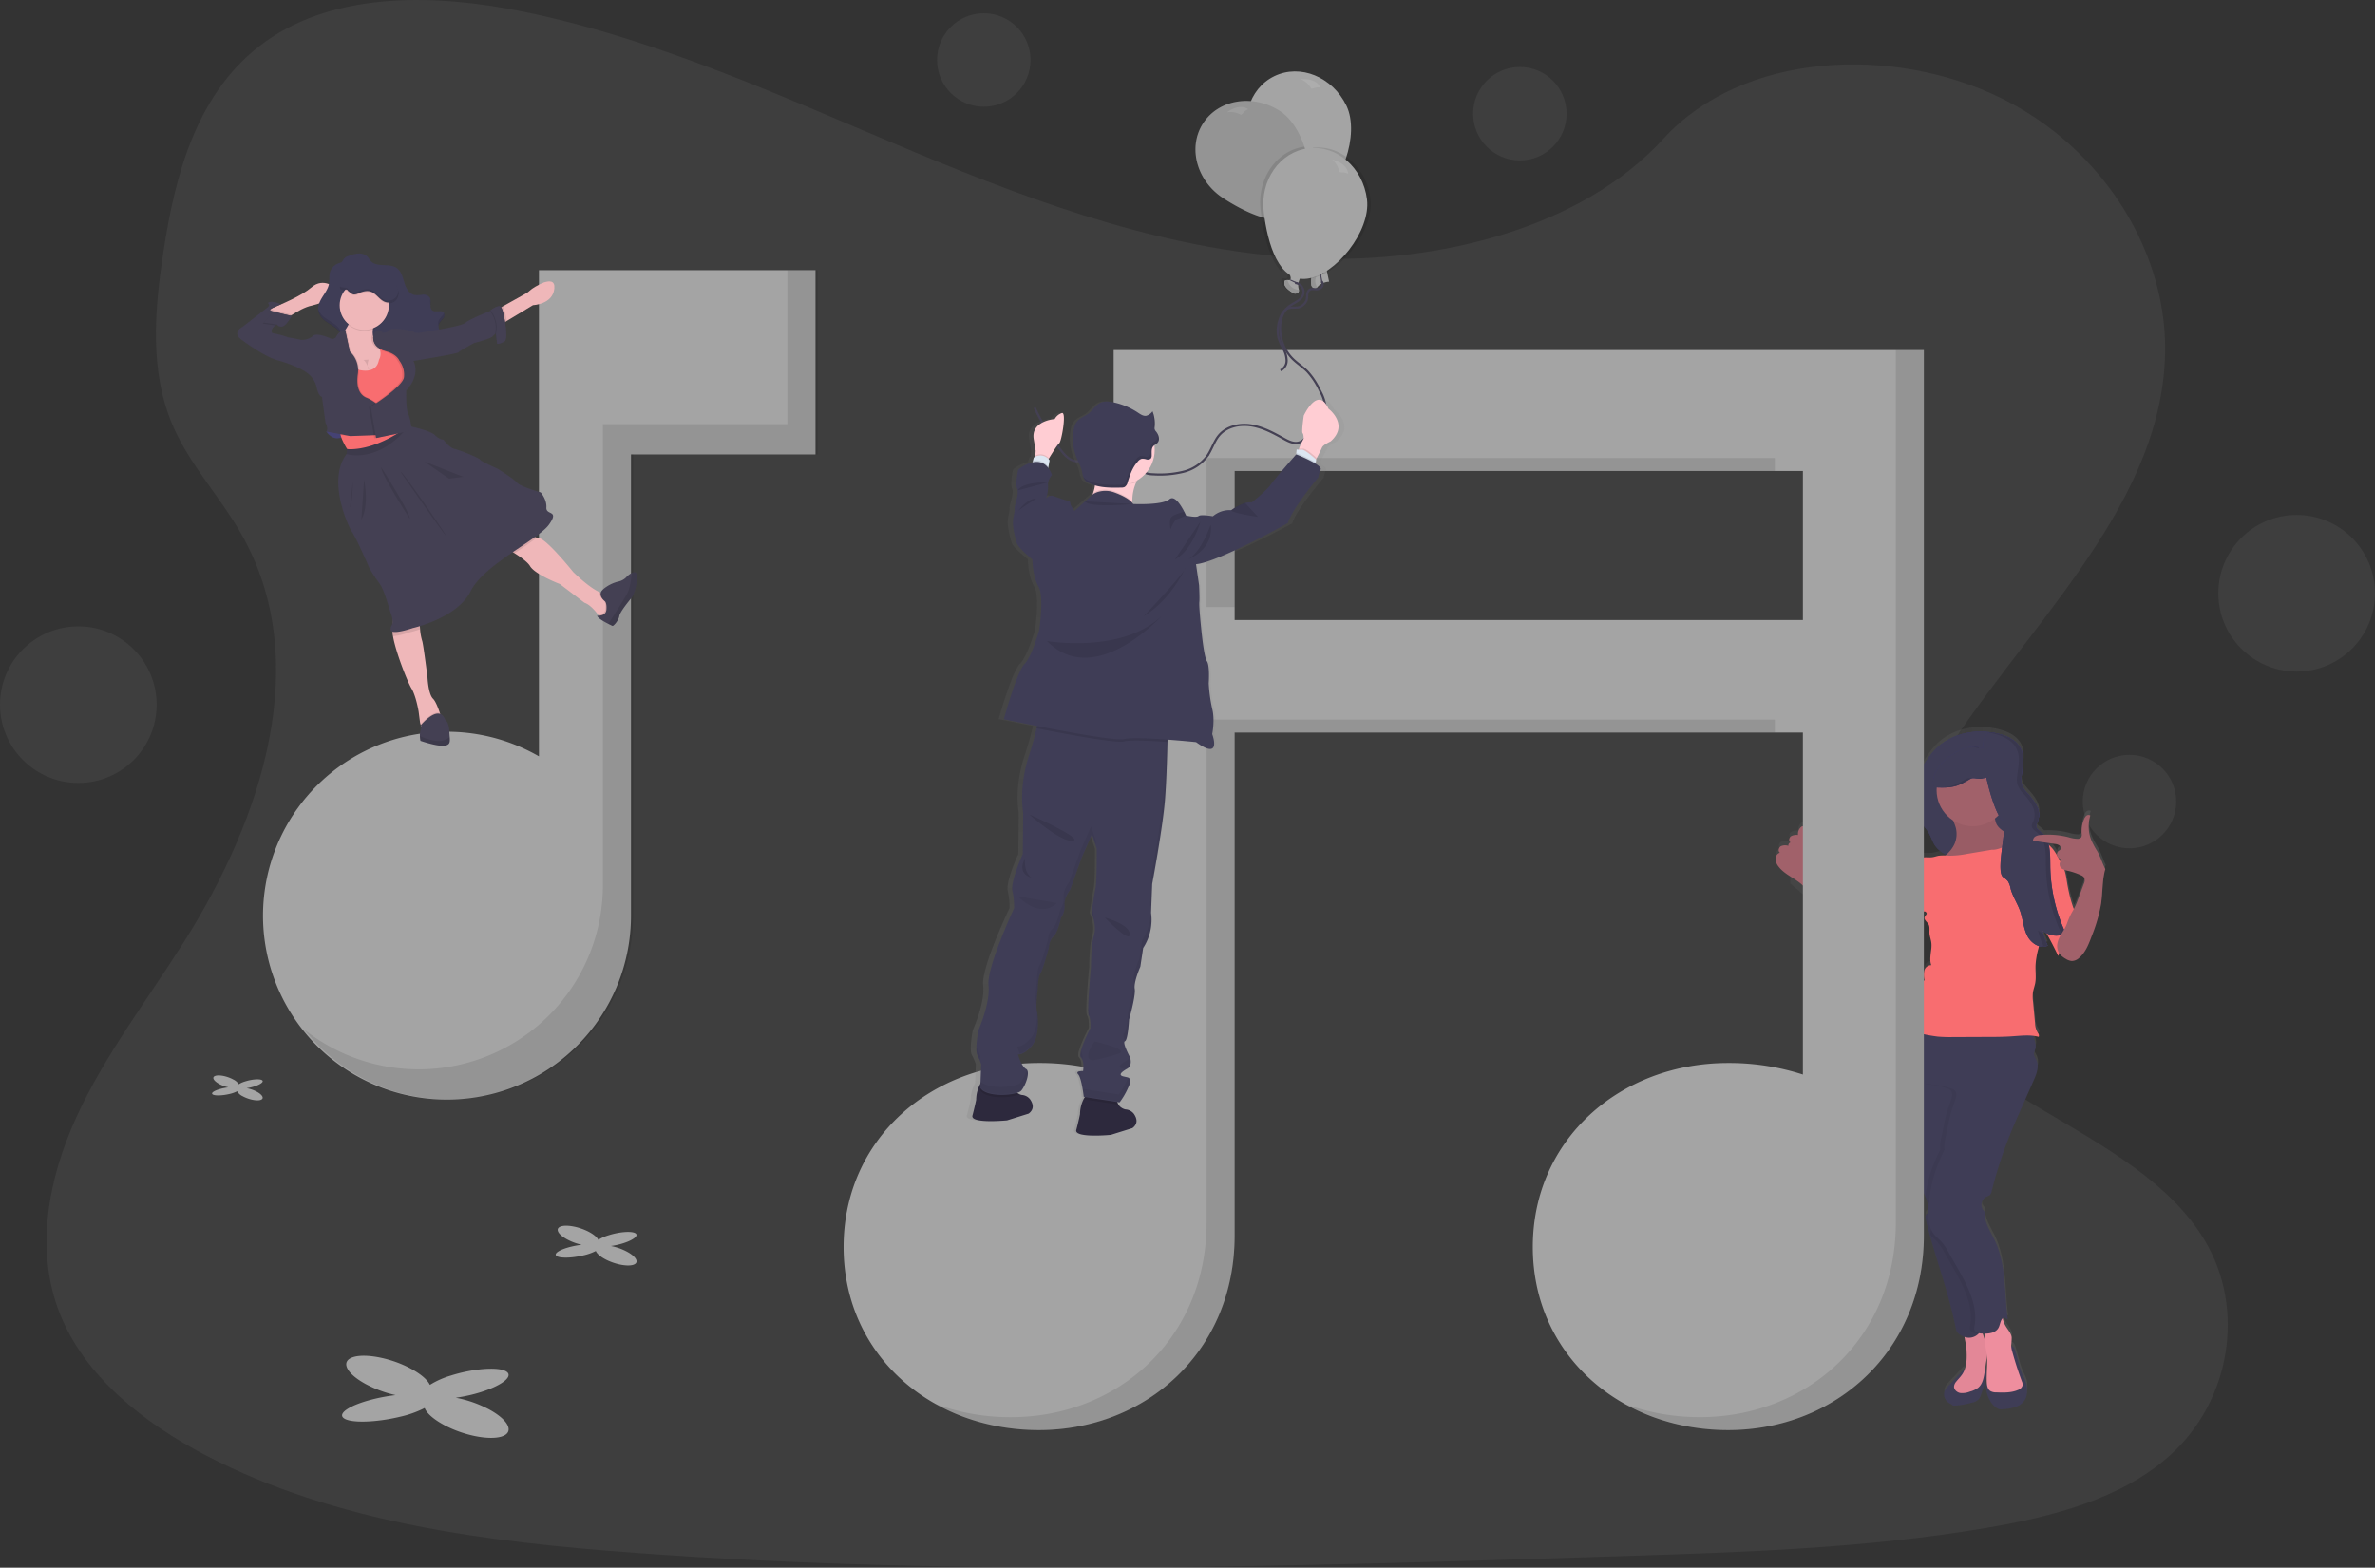 <svg id="a0c20882-2d18-455a-ade1-f7c359a0c63a" data-name="Layer 1" xmlns="http://www.w3.org/2000/svg" xmlns:xlink="http://www.w3.org/1999/xlink" width="1099.2" height="725.77" viewBox="0 0 1099.2 725.77"><rect x="0" y="0" width="1099.2" height="725.77" fill="#333333" stroke="none"/><defs><linearGradient id="a" x1="837" y1="580.8" x2="989.66" y2="580.8" gradientTransform="matrix(-1 0 0 1 1862 0)" gradientUnits="userSpaceOnUse"><stop offset="0" stop-color="gray" stop-opacity=".25"/><stop offset=".54" stop-color="gray" stop-opacity=".12"/><stop offset="1" stop-color="gray" stop-opacity=".1"/></linearGradient><linearGradient id="b" x1="-106.89" y1="588.73" x2="-106.89" y2="244.28" gradientTransform="matrix(-1 -.04 -.04 1 494.48 21.29)" xlink:href="#a"/></defs><title>compose music</title><circle cx="985.58" cy="371.09" r="21.63" fill="#a4a4a4" opacity=".1"/><circle cx="1062.95" cy="274.65" r="36.25" fill="#a4a4a4" opacity=".1"/><circle cx="455.32" cy="27.78" r="21.63" fill="#a4a4a4" opacity=".1"/><circle cx="703.43" cy="52.64" r="21.63" fill="#a4a4a4" opacity=".1"/><circle cx="36.25" cy="326.22" r="36.25" fill="#a4a4a4" opacity=".1"/><path d="M608.11 119.66c-64.72-2.41-126.36-24.85-185.22-49.41S305.72 18.5 242.6 5.49c-40.63-8.37-87.09-9.56-119.83 13.84-31.55 22.56-41.73 61.39-47.17 97.45-4.12 27.14-6.54 55.7 4.74 81.1 7.83 17.64 21.74 32.46 31.36 49.35 33.47 58.78 9.81 131.27-26.46 188.66-17 26.92-36.74 52.6-49.87 81.26s-19.23 61.5-7.77 90.74c11.38 29 38.51 50.74 67.9 66 59.69 31.09 130 40 198.61 45 151.82 11.16 304.46 6.33 456.69 1.49 56.33-1.79 112.92-3.61 168.34-13 30.78-5.2 62.55-13.45 84.89-33.36 28.37-25.27 35.4-68.07 16.39-99.76-31.88-53.16-120-66.37-142.31-123.42-12.26-31.4.33-66.38 18.16-95.5 38.23-62.48 102.33-117.29 105.7-188.71 2.32-49-28.49-98.16-76.13-121.37-49.94-24.33-119.18-21.27-156 19-37.92 41.63-104.59 57.54-161.73 55.4z" fill="#a4a4a4" opacity=".1"/><path d="M872.34 482.75a5.91 5.91 0 0 0 1.33 3.46 19.66 19.66 0 0 0 5.32 4.52v5.42s16 13.37 19.29 18.42c3.17 4.82 6.41 9.73 10.92 13.32a9.85 9.85 0 0 0 4.07 2.16h.27a4.23 4.23 0 0 1-1.56 1 3.7 3.7 0 0 0 4.36 3.13 7.29 7.29 0 0 0 2.16-1.08l6.34-4.1a18.16 18.16 0 0 0 2.95-2.21c1.18-1.19 2-2.68 3.16-3.9 2-2.08 4.84-3.32 6.23-5.82.87-1.56 1-3.41 1.56-5.12.35-1.12.86-2.18 1.2-3.3a11.93 11.93 0 0 0 .41-2.06c.22.19.45.38.69.56.49-.32 1.43.52 1.21 1.06s-.75.93-.93 1.49c-.4 1.28 1.18 2.23 1.84 3.4s.32 2.67.39 4 .68 2.93.87 4.42c.46 3.48-1.26 7.15 0 10.44a3.29 3.29 0 0 0-3.25 2.53 9.58 9.58 0 0 0 .13 4.45 6.12 6.12 0 0 0-3 5.59 1.37 1.37 0 0 1-.14 1 1.42 1.42 0 0 1-.57.33 5.64 5.64 0 0 0-3.48 5.24 2.6 2.6 0 0 1-.1 1.11 2.63 2.63 0 0 1-.82.84 6.52 6.52 0 0 0-2.43 5.1 3.7 3.7 0 0 0 1.72 3.34h.07a18 18 0 0 0-6 11.39 46.76 46.76 0 0 0 .78 11.79h.36v.29a5.25 5.25 0 0 0 .57 1.7 24.36 24.36 0 0 1 2.15 8.76 7.76 7.76 0 0 0 .3 2.21 11.14 11.14 0 0 0 1.13 1.94c1.33 2.17 1.64 4.79 2.09 7.3a57.72 57.72 0 0 0 2.55 9.57c1.53 4.24 3.59 8.58 2.89 13a13 13 0 0 0-.4 3.21 9.39 9.39 0 0 0 1.26 3.37c.51 1 1 2.06 1.4 3.12a2.52 2.52 0 0 0 .62 1.69c.12.33.22.67.32 1s.17.53.25.8a10.32 10.32 0 0 1 .31 1.36l-.06 1.05v1a2.49 2.49 0 0 1-.48.89 3.58 3.58 0 0 1-.26.29l-.24.27a1.8 1.8 0 0 0-.27.39 1.87 1.87 0 0 0-.08 1.15c0 .15.06.3.1.45.25 1.08.52 2.16.79 3.23.08.33.17.65.25 1 .22.84.44 1.69.67 2.53v.11l.15.56.57 2.06c.12.41.24.81.35 1.22l.44 1.49q.51 1.74 1.05 3.48c3.57 11.78 7.4 23.49 9.76 35.57a3.83 3.83 0 0 0 1.43 2.14 8.24 8.24 0 0 0 2.49 1.34c.23 1.77.8 3.93.87 5 .22 3.49.38 7.21-.89 10.39a.84.84 0 0 0-.76.24 31 31 0 0 0-2.29 2.43l-4.69 5a7.75 7.75 0 0 0-1.06 1.29 4.51 4.51 0 0 0-.45 3.69 5 5 0 0 0 2.41 2.86 4 4 0 0 1 .76.43 4.51 4.51 0 0 0 .47.4 1.82 1.82 0 0 0 1 .19 35.71 35.71 0 0 0 7.87-1.34 6.31 6.31 0 0 0 3.25-1.53 6.08 6.08 0 0 0 1.11-2.16l.94-2.6a29.61 29.61 0 0 0 1.43-4.85 10 10 0 0 0-.25-5 1 1 0 0 0-.24.41c.23-1.45.45-2.91.68-4.37.07-.43.13-.87.19-1.32.3 3.89-.27 7.81-.09 11.71a13.65 13.65 0 0 0-.39 2.19c.26 3.58 1.75 7.49 4.64 9.62a4.75 4.75 0 0 0 1.59.83 5.62 5.62 0 0 0 1.64 0 20.9 20.9 0 0 0 6.24-1.18 7.67 7.67 0 0 0 4.49-4.26 10 10 0 0 0 .45-3.08 11.83 11.83 0 0 0-.29-3.25 24.79 24.79 0 0 0-1.64-3.79 36.17 36.17 0 0 1-1.86-5.58l-.87-3.17c-.24-.9-.49-1.8-.8-2.68a4.49 4.49 0 0 0-1.11-2.11c-.36-.28-.6-.3-.76-.14v-.34a35.86 35.86 0 0 0 .23-3.71c-.24-2-1.83-3.63-2.86-5.41a10.56 10.56 0 0 1-1.14-2.86c-.06-.22-.1-.43-.14-.66a2.33 2.33 0 0 1 .57-.37l1.78 1c-1.57-11.8-.74-24.17-5.32-35.15-2-4.78-5.85-9.76-5.42-14.91a4.2 4.2 0 0 1 .47-6.7c.77-.42 1.72-.62 2.25-1.33a3.63 3.63 0 0 0 .51-1.29 204.58 204.58 0 0 1 9.88-29.65c.89-2.11 1.81-4.2 2.74-6.29l3.1-7.05 3.78-8.58c1.28-2.89 2.57-6.19 1.36-9.1-.48-1.15-1.33-2.24-1.21-3.47a21.78 21.78 0 0 1 .74-2.29 5.7 5.7 0 0 0-.19-2.49 89.79 89.79 0 0 0-.82-3.23 18 18 0 0 1 2.41.46c.48-.81-.29-1.75-.76-2.57a8.69 8.69 0 0 1-.87-3.57l-1-10.09a17.9 17.9 0 0 1-.08-4.2c.2-1.48.77-2.89 1.06-4.37.55-2.83 0-5.75.18-8.64a38.74 38.74 0 0 1 1.32-7.52c.09-.37.17-.73.26-1.1a6 6 0 0 0 1.45.25h1.24a4 4 0 0 0 .55-.14h.12a6 6 0 0 0 .59-.23c-.24-.51-.46-1-.67-1.54-.09-.21-.17-.42-.25-.63s-.23-.59-.33-.89-.2-.55-.29-.82-.15-.46-.22-.69-.19-.63-.28-1-.18-.66-.27-1l.15-.31a8.77 8.77 0 0 0 1.65 1.13c2 3.45 3.81 7 5.48 10.58a3.36 3.36 0 0 0 .51-1.29 6.19 6.19 0 0 0 .71.91 10.6 10.6 0 0 0 2.33 1.71 6 6 0 0 0 2.76 1 5.15 5.15 0 0 0 3.53-1.53c2.91-2.55 4.36-6.34 5.71-10a75.29 75.29 0 0 0 4.3-14.73c.82-5.43.47-11.07 2-16.34-1.39-2.76-2.27-5.81-3.83-8.48a37.92 37.92 0 0 1-2.64-4.95 17.1 17.1 0 0 1-.47-11.44 1.57 1.57 0 0 0-1.83.1 3.83 3.83 0 0 0-1.1 1.6 14.19 14.19 0 0 0-1.09 6.72 2.68 2.68 0 0 1-.19 1.64 2.06 2.06 0 0 1-1.78.75 15.34 15.34 0 0 1-4.12-.75 38.28 38.28 0 0 0-11.48-1.12 9.11 9.11 0 0 0-1-1l-.43-.35-.44-.34-.22-.18a5 5 0 0 1-.42-.37 2.77 2.77 0 0 1-1-1.75 2.25 2.25 0 0 1 0-.26 1.94 1.94 0 0 1 0-.24 3.38 3.38 0 0 1 .23-.7 4.71 4.71 0 0 1 .22-.45l.11-.23c0-.07.07-.15.11-.22a6.59 6.59 0 0 0 .32-.84 6.13 6.13 0 0 0 .21-.87 6.54 6.54 0 0 0 .09-.89v-1.35a9.09 9.09 0 0 0-.37-1.78 9.87 9.87 0 0 0-.48-1.28 14.16 14.16 0 0 0-.85-1.58 24.18 24.18 0 0 0-2.14-2.91l-.59-.69-.6-.68a23.75 23.75 0 0 1-1.74-2.13 8.28 8.28 0 0 1-1-1.78 6.84 6.84 0 0 1-.21-.64 6.51 6.51 0 0 1-.18-1.24v-.41a15.44 15.44 0 0 1 .08-1.67c.08-.78.19-1.57.3-2.37.07-.53.15-1.06.22-1.59 0-.26.06-.53.1-.79.06-.53.12-1.06.16-1.59a15.24 15.24 0 0 0-.26-4.63 8.77 8.77 0 0 0-.47-1.48 9.39 9.39 0 0 0-1-1.8 13 13 0 0 0-5.56-4.33 25.6 25.6 0 0 0-5.09-1.63c-.7-.15-1.39-.28-2.08-.39-10.4-1.67-21.44 1.49-28 10-3.42 4.42-6.33 9.38-7.57 14.83s-.68 11.49 2.39 16.17c1.29 2 3 3.68 4.13 5.74.94 1.68 1.5 3.57 2.51 5.21a12.3 12.3 0 0 0 5.55 4.67l-.44.4a13.48 13.48 0 0 0-3.11.06c-1.06.18-2.09.59-3.16.72-1.32.17-2.67-.09-4 .08-2.46.32-4.48 2-6.35 3.65-2.19 1.91-4.54 4.14-4.71 7v.08l-1.47 2a7.89 7.89 0 0 0-.92 1.45c-.59 1.39-.26 3-.58 4.48a9.58 9.58 0 0 1-1.16 2.67 60.07 60.07 0 0 1-5 7.46 12.64 12.64 0 0 1-3.11 3.08 5.6 5.6 0 0 1-3.24.92 20.77 20.77 0 0 1-4.74-3.17 30.57 30.57 0 0 1-4.19-5.21c-2.38-3.43 5 6.83 2.62 3.39l-21.34-35.56a29 29 0 0 1-.84-5.06c0-.65-.27-1.51-.93-1.53a1.13 1.13 0 0 0-.75.36 4.34 4.34 0 0 0-1.39 3.7 5.13 5.13 0 0 0-3.27.58 1.87 1.87 0 0 0-.41 2.66v.27a1.42 1.42 0 0 0-.75 1.5 5.08 5.08 0 0 0-3.51.17c-1.05.59-1.45 2.32-.43 3a3.07 3.07 0 0 0-1.96 2.9zm133.68 5.1a16.52 16.52 0 0 0 1.87.48 29.85 29.85 0 0 1 5.8 2 3.18 3.18 0 0 1 1.51 1.13 3.36 3.36 0 0 1-.18 2.84l-2.64 7.13c-.42 1.12-.83 2.24-1.35 3.31-.2.43-.43.86-.66 1.28q-.12-.36-.24-.69a58.51 58.51 0 0 1-1.9-6.64c-.44-1.94-.81-3.9-1.12-5.86a28.64 28.64 0 0 0-1.11-4.98zm-2.76-5.59.2.14a2.25 2.25 0 0 1 .69.48 1.07 1.07 0 0 1 0 1zm-4.77-6.87 3.16.46a4.15 4.15 0 0 1 2.13.73 1.43 1.43 0 0 1 .29 2 4.76 4.76 0 0 1-.7.47 2 2 0 0 0-.75 2.07 22.41 22.41 0 0 0-1.81-2.81 13.9 13.9 0 0 0-2.11-2.16c-.07-.25-.13-.51-.21-.76zm-30.37 227.33a11.28 11.28 0 0 0 1.17 0 11.23 11.23 0 0 0-.19 2.84z" transform="translate(-50.4 -87.11)" fill="url(#a)"/><path d="M921.92 339.11c5.49.88 11.59 3 13.69 8.14 1.58 3.89.36 8.26 0 12.44a9.44 9.44 0 0 0 .12 3.31 11.61 11.61 0 0 0 2.9 4.55 24.24 24.24 0 0 1 4.18 5.85 8.52 8.52 0 0 1 .28 7 5.09 5.09 0 0 0-.69 1.84c-.07 1.43 1.42 2.33 2.52 3.24 4.12 3.41 3.94 9.62 4 15a75.72 75.72 0 0 0 7.16 31.64 9.67 9.67 0 0 1-10.82-1.41 36.43 36.43 0 0 0 2.46 7.08c-3.49 1.69-7.69-1.09-9.43-4.54s-2-7.48-3.2-11.14-3.49-6.89-4.49-10.58a10.17 10.17 0 0 0-1.25-3.54 9 9 0 0 0-2.2-1.87 21.4 21.4 0 0 1-7.75-10.52c-4.27 1-8.62 1.89-13 1.5s-8.79-2.37-11.08-6.09c-1-1.64-1.57-3.53-2.51-5.21-1.15-2.06-2.85-3.75-4.14-5.73-3.06-4.68-3.62-10.69-2.38-16.15s4.14-10.39 7.57-14.81c6.63-8.51 17.67-11.67 28.06-10z" fill="#3a3768"/><path d="M921.92 339.11c5.49.88 11.59 3 13.69 8.14 1.58 3.89.36 8.26 0 12.44a9.44 9.44 0 0 0 .12 3.31 11.61 11.61 0 0 0 2.9 4.55 24.24 24.24 0 0 1 4.18 5.85 8.52 8.52 0 0 1 .28 7 5.09 5.09 0 0 0-.69 1.84c-.07 1.43 1.42 2.33 2.52 3.24 4.12 3.41 3.94 9.62 4 15a75.72 75.72 0 0 0 7.16 31.64 9.67 9.67 0 0 1-10.82-1.41 36.43 36.43 0 0 0 2.46 7.08c-3.49 1.69-7.69-1.09-9.43-4.54s-2-7.48-3.2-11.14-3.49-6.89-4.49-10.58a10.17 10.17 0 0 0-1.25-3.54 9 9 0 0 0-2.2-1.87 21.4 21.4 0 0 1-7.75-10.52c-4.27 1-8.62 1.89-13 1.5s-8.79-2.37-11.08-6.09c-1-1.64-1.57-3.53-2.51-5.21-1.15-2.06-2.85-3.75-4.14-5.73-3.06-4.68-3.62-10.69-2.38-16.15s4.14-10.39 7.57-14.81c6.63-8.51 17.67-11.67 28.06-10z" fill="#3f3d56"/><path d="M956.54 407.68c.31 2 .68 3.92 1.13 5.87a56.16 56.16 0 0 0 1.89 6.62 6.36 6.36 0 0 1 .59 3 5.61 5.61 0 0 1-.73 1.82c-2.51 4.45-5.89 8.75-6.18 13.85-.07 1.27 0 2.64-.68 3.69q-2.91-6.24-6.41-12.18c-2.44-4.14-5.15-8.32-5.85-13.08a24.8 24.8 0 0 1 .08-6.72 14.63 14.63 0 0 1 2.42-7.07c1.65-2.16 6.2-5.43 9.14-4.76 3.45.84 4.16 6.17 4.6 8.96z" fill="#f86d70"/><path d="M868.17 431.67c-3.28-1.34-6.62-2.75-9.23-5.16a30.11 30.11 0 0 1-4.19-5.2l-7.71-11.14c-1.83-2.65-3.71-5.43-4.1-8.62a28.37 28.37 0 0 1-7.71-17.5c0-.66-.26-1.51-.92-1.53a1.16 1.16 0 0 0-.76.36 4.35 4.35 0 0 0-1.38 3.7 5.13 5.13 0 0 0-3.27.57c-.92.66-1.16 2.29-.17 2.84a1.41 1.41 0 0 0-1 1.59 5 5 0 0 0-3.51.17c-1 .59-1.45 2.31-.43 3a3 3 0 0 0-2 2.93 5.88 5.88 0 0 0 1.33 3.45c3 4 8.2 5.58 11.63 9.16a26.56 26.56 0 0 1 3 4l9.95 15.14c3.16 4.81 6.41 9.71 10.92 13.29a9.88 9.88 0 0 0 4.06 2.16 4.49 4.49 0 0 0 4.27-1.18c1-1.13 1.15-2.76 1.25-4.26.24-2.55-.2-5.2-.03-7.77z" fill="#a1616a"/><path d="M901.48 641.89a8.65 8.65 0 0 0-1.06 1.29 4.51 4.51 0 0 0-.45 3.69 5 5 0 0 0 2.41 2.85 4.71 4.71 0 0 1 .76.44 4.51 4.51 0 0 0 .47.4 1.82 1.82 0 0 0 1 .19 36.41 36.41 0 0 0 7.87-1.34 6.31 6.31 0 0 0 3.25-1.53 6.47 6.47 0 0 0 1.11-2.15l.93-2.6a30.54 30.54 0 0 0 1.44-4.84 10.08 10.08 0 0 0-.26-5 1.63 1.63 0 0 0-.35 1 11.07 11.07 0 0 1-2 4.85 4.94 4.94 0 0 1-.78 1 5.09 5.09 0 0 1-2.34 1 28.76 28.76 0 0 1-5 .64 1.56 1.56 0 0 1-.68-.08 1.19 1.19 0 0 1-.57-.71 3 3 0 0 1 0-2c.45-1.26 1.69-2.09 2.29-3.3.44-.89-.17-1.87-1.08-1.12a27.74 27.74 0 0 0-2.29 2.43z" fill="#3f3d56"/><path d="M910.1 623.89c.27 4.19.45 8.71-1.84 12.22-.82 1.27-1.93 2.33-2.87 3.52a4.13 4.13 0 0 0-1 2.12c-.14 1.53 1.3 2.85 2.82 3.13a9.33 9.33 0 0 0 4.53-.65 10.91 10.91 0 0 0 3.85-1.81c2-1.69 2.52-4.5 2.92-7.08l.93-6a18.91 18.91 0 0 0 .34-4.37 19.46 19.46 0 0 0-1.17-4.71l-1.54-4.5a2.12 2.12 0 0 0-.68-1.12 2 2 0 0 0-1.17-.21c-1.47.07-5.18.61-5.89 2.16-.65 1.4.67 5.72.77 7.3z" fill="#ee8e9e"/><path d="M910.1 623.89c.27 4.19.45 8.71-1.84 12.22-.82 1.27-1.93 2.33-2.87 3.52a4.13 4.13 0 0 0-1 2.12c-.14 1.53 1.3 2.85 2.82 3.13a9.33 9.33 0 0 0 4.53-.65 10.91 10.91 0 0 0 3.85-1.81c2-1.69 2.52-4.5 2.92-7.08l.93-6a18.91 18.91 0 0 0 .34-4.37 19.46 19.46 0 0 0-1.17-4.71l-1.54-4.5a2.12 2.12 0 0 0-.68-1.12 2 2 0 0 0-1.17-.21c-1.47.07-5.18.61-5.89 2.16-.65 1.4.67 5.72.77 7.3z" opacity=".05"/><path d="M877.15 499.74a.37.37 0 0 0 0 .11 5 5 0 0 0 .56 1.7 24.58 24.58 0 0 1 2.16 8.75 7.41 7.41 0 0 0 .29 2.21 11.81 11.81 0 0 0 1.13 1.94c1.33 2.17 1.64 4.78 2.09 7.29a57.61 57.61 0 0 0 2.55 9.56c1.53 4.23 3.59 8.57 2.89 13a13 13 0 0 0-.4 3.2 9.24 9.24 0 0 0 1.25 3.37c.52 1 1 2.06 1.41 3.12s.85 2.31 1.19 3.48c.41 1.44.69 3.14-.26 4.29a4.88 4.88 0 0 0-.77.94 2.5 2.5 0 0 0 0 1.62q.81 3.42 1.74 6.83c.48 1.78 1 3.55 1.51 5.32 3.86 12.94 8.22 25.75 10.81 39 .37 1.91 2.81 3.28 4.71 3.69a6.14 6.14 0 0 0 5.41-1.45 3.32 3.32 0 0 0 .38-.37c2-2.14 2.27-5.42 2.13-8.38-.67-13.64-7.54-26.12-10.81-39.38a75.84 75.84 0 0 1-2.12-14.61c-.77-16.47-1.07-33.87 3.58-49.68 1-3.29 2.11-7 .37-10-1.1-1.86-3.13-3-5.14-3.76a33.1 33.1 0 0 0-25.69.66 8 8 0 0 0 0 1 10.13 10.13 0 0 1-.52 4.54 5.57 5.57 0 0 0-.45 2.01zm56.37 128.39.87 3.17a35.43 35.43 0 0 0 1.85 5.58 24.31 24.31 0 0 1 1.65 3.78 12.22 12.22 0 0 1 .28 3.25 9.93 9.93 0 0 1-.45 3.07 7.67 7.67 0 0 1-4.49 4.26 21.21 21.21 0 0 1-6.23 1.17 5 5 0 0 1-1.64 0 4.57 4.57 0 0 1-1.59-.83c-2.89-2.12-4.38-6-4.64-9.61a11.82 11.82 0 0 1 .49-2.45c.22-.3 2.41.93 1.47 2-1.38 1.53 2.67.74 4.73.61a19 19 0 0 0 2.68-.44l3.33-.71c1.09-.24 2.35-.61 2.73-1.66s-.46-2.29-1.11-3.3c-1.75-2.69-2.19-6-2.6-9.17-.08-.63-.86-4.68.75-3.42a4.5 4.5 0 0 1 1.12 2.11c.31.8.55 1.69.8 2.59z" fill="#3f3d56"/><path d="M892.02 561.77c1-1.15.67-2.85.26-4.28-.16-.54-.32-1.07-.5-1.6l13.09-4.42c0 1.17.1 2.34.15 3.51a76.05 76.05 0 0 0 2.12 14.62c3.27 13.25 10.14 25.73 10.81 39.36.15 3.14-.18 6.65-2.5 8.77a6.19 6.19 0 0 1-5.42 1.44c-1.89-.41-4.34-1.78-4.71-3.69-2.59-13.25-7-26.06-10.81-39q-1.8-6-3.25-12.16a2.54 2.54 0 0 1 0-1.61 4.88 4.88 0 0 1 .76-.94z" opacity=".05"/><path d="M928.2 613.76c1 1.78 2.61 3.36 2.85 5.4a30.92 30.92 0 0 1-.23 3.71 11.64 11.64 0 0 0 .55 3q1.9 6.9 4.4 13.62a3.73 3.73 0 0 1 .35 1.85 3.26 3.26 0 0 1-2.17 2.16c-3.11 1.33-6.63 1.24-10 1.1a5.23 5.23 0 0 1-2.82-.66c-1.21-.83-1.51-2.47-1.59-3.93-.23-4.25.49-8.52 0-12.75-.16-1.54-.49-3.06-.73-4.58a13.43 13.43 0 0 1 .2-6.4 14.65 14.65 0 0 1 2.39-4 12.52 12.52 0 0 1 3.33-3.32c.4-.24 1.53-1 1.93-.51.21.23.12.85.15 1.14a11.37 11.37 0 0 0 .23 1.32 10.85 10.85 0 0 0 1.16 2.85z" fill="#ee8e9e"/><path d="M903.03 505.05a3.62 3.62 0 0 1 .25 3c-.44 1.81-1.16 3.54-1.75 5.31a73.87 73.87 0 0 0-2.26 9.65c-.55 2.95-1.71 6.23-1.23 9.2a65.55 65.55 0 0 0-7 21.81c-.27 1.95 4.07 4.48 4 6.45-.16 3.92-3.29 4.23-1 7.36.11.16-.87 3.66-.74 3.81.94 1.13 2.13 2 3.14 3.09a23.63 23.63 0 0 1 3.31 4.85c6 10.78 14.59 23 11.93 35a2.14 2.14 0 0 0 1.14 2.16 5.89 5.89 0 0 0 2.52.58h.42c2-2.14 2.27-5.42 2.13-8.38-.67-13.64-7.54-26.12-10.81-39.38a75.84 75.84 0 0 1-2.12-14.61c-.77-16.47-1.07-33.87 3.58-49.68 1-3.29 2.11-7 .37-10-1.1-1.86-3.13-3-5.14-3.76a33.1 33.1 0 0 0-25.69.66 8 8 0 0 0 0 1 10.13 10.13 0 0 1-.52 4.54 5.57 5.57 0 0 0-.51 2s-.24-2.65-.24-2.61c5.35.77 10.93 4.26 16.28 5a37.18 37.18 0 0 1 8.16 1.8 3.54 3.54 0 0 1 1.78 1.15z" opacity=".05"/><path d="M940.05 475.89c.72 2.29 1.36 4.6 1.9 6.93a5.66 5.66 0 0 1 .19 2.48 21.78 21.78 0 0 0-.74 2.29c-.12 1.23.73 2.31 1.21 3.46 1.21 2.92-.08 6.21-1.35 9.1l-3.79 8.57-3.1 7c-.92 2.09-1.84 4.18-2.73 6.29a204.49 204.49 0 0 0-9.88 29.61 3.63 3.63 0 0 1-.51 1.29c-.53.7-1.48.9-2.25 1.33a4.19 4.19 0 0 0-.46 6.69c-.44 5.15 3.42 10.12 5.41 14.89 4.57 11 3.74 23.32 5.32 35.1l-1.78-1c-1.71.78-1.65 3.2-2.56 4.83-1.38 2.46-4.75 2.81-7.56 2.62a5.9 5.9 0 0 1-2.53-.58 2.13 2.13 0 0 1-1.13-2.16c2.65-12-6-24.25-11.94-35a23.3 23.3 0 0 0-3.31-4.84c-1-1.07-2.19-2-3.14-3.1-2.63-3.16-3-7.62-2.79-11.73a65.72 65.72 0 0 1 7.47-27.7c-.47-3 .69-6.25 1.24-9.2a72.26 72.26 0 0 1 2.25-9.65c.59-1.77 1.31-3.5 1.75-5.31a3.62 3.62 0 0 0-.24-3 3.52 3.52 0 0 0-1.69-1.09 37.63 37.63 0 0 0-8.16-1.8l-18.38-2.64c-.59-3.78-1.19-8-.78-11.78a18.11 18.11 0 0 1 13-15.16 2.73 2.73 0 0 1 2.39.15 95.83 95.83 0 0 1 48.67 3.11z" fill="#3f3d56"/><path d="M923.35 376.5a9 9 0 0 0 .8 5.26 8.22 8.22 0 0 0 2.09 2.31 15.49 15.49 0 0 0 6.06 3c1.3.33 2.76.55 3.62 1.59 1.29 1.56.43 3.91-.67 5.61-1.9 3-4.55 5.65-7.94 6.57-2.71.74-5.61.29-8.38.77-2 .35-3.9 1.18-5.88 1.65a17.35 17.35 0 0 1-16-4.45c2.94-2.26 6-4.67 7.53-8.06a11.46 11.46 0 0 0 .57-7.7c-.71-2.51-2.3-5-1.8-7.52s3-4.32 5.51-5.19a35.34 35.34 0 0 1 6.93-1.4c1.29-.18 9.52-2 10-1.1.29.51-1.42 3.51-1.63 4.17a16.05 16.05 0 0 0-.81 4.49z" fill="#a1616a"/><path d="M923.35 376.5a9 9 0 0 0 .8 5.26 8.22 8.22 0 0 0 2.09 2.31 15.49 15.49 0 0 0 6.06 3c1.3.33 2.76.55 3.62 1.59 1.29 1.56.43 3.91-.67 5.61-1.9 3-4.55 5.65-7.94 6.57-2.71.74-5.61.29-8.38.77-2 .35-3.9 1.18-5.88 1.65a17.35 17.35 0 0 1-16-4.45c2.94-2.26 6-4.67 7.53-8.06a11.46 11.46 0 0 0 .57-7.7c-.71-2.51-2.3-5-1.8-7.52s3-4.32 5.51-5.19a35.34 35.34 0 0 1 6.93-1.4c1.29-.18 9.52-2 10-1.1.29.51-1.42 3.51-1.63 4.17a16.05 16.05 0 0 0-.81 4.49z" opacity=".05"/><circle cx="913" cy="365.81" r="16.69" fill="#a1616a"/><path d="m921.81 393.4-11.31 1.9a42.37 42.37 0 0 1-8.46.85 24.2 24.2 0 0 0-4.66 0c-1.07.18-2.09.59-3.17.72-1.32.17-2.66-.08-4 .09-2.46.31-4.48 2-6.35 3.64-2.19 1.9-4.54 4.13-4.7 7a2 2 0 0 0 .13 1 2.93 2.93 0 0 0 .84.88c2.08 1.7 3.25 4.25 4.73 6.5a25.11 25.11 0 0 0 5.62 6.06c.5-.32 1.44.52 1.22 1.06s-.75.93-.93 1.49c-.4 1.28 1.18 2.22 1.83 3.4s.33 2.66.4 4 .67 2.93.87 4.43c.45 3.47-1.26 7.13 0 10.42a3.27 3.27 0 0 0-3.25 2.53 9.55 9.55 0 0 0 .13 4.44 6.11 6.11 0 0 0-3 5.58 1 1 0 0 1-.72 1.33 5.63 5.63 0 0 0-3.47 5.23 2.57 2.57 0 0 1-.1 1.11 2.44 2.44 0 0 1-.82.84 6.52 6.52 0 0 0-2.43 5.1 3.74 3.74 0 0 0 1.72 3.34 31.12 31.12 0 0 0 7.6 2.26 68.3 68.3 0 0 0 7.36 1.3 66 66 0 0 0 6.89.21l15.14-.06c4.25 0 8.51 0 12.76-.32 4-.26 8-.76 11.85.28.48-.81-.29-1.75-.76-2.57a8.61 8.61 0 0 1-.87-3.56l-.95-10.09a17.73 17.73 0 0 1-.08-4.18c.21-1.49.77-2.9 1.06-4.37.55-2.83 0-5.75.18-8.63a38.51 38.51 0 0 1 1.32-7.51l3-12.35a47.67 47.67 0 0 1 1.48-6.19q3.45-8.9 7.25-17.64a1.82 1.82 0 0 0-.13-1.56l-2.5-4.49a28.66 28.66 0 0 0-2.29-3.65 14.45 14.45 0 0 0-8.45-5.19 14.94 14.94 0 0 0-9.82 1.46c-1.17.62-2.25 1.39-3.44 2-2.01 1-4.46 2.06-6.72 1.91z" fill="#f86d70"/><path d="m881.65 404.39-3.94 5.26a6.7 6.7 0 0 0-.92 1.45c-.6 1.38-.27 3-.59 4.46a9.3 9.3 0 0 1-1.15 2.67 61.58 61.58 0 0 1-5 7.46 13.37 13.37 0 0 1-3.11 3.08 5.16 5.16 0 0 1-4.2.74 2.63 2.63 0 0 1 1.38 1.25 15.26 15.26 0 0 1 1 9.76 10 10 0 0 1-1.1 3.2 4.8 4.8 0 0 1-2.51 2.17 3.7 3.7 0 0 0 4.36 3.13 7.29 7.29 0 0 0 2.16-1.08l6.33-4.1a16.82 16.82 0 0 0 2.95-2.21c1.18-1.18 2-2.67 3.16-3.89 2-2.07 4.84-3.31 6.23-5.81.87-1.56 1-3.41 1.55-5.12.35-1.11.87-2.17 1.2-3.29a14.7 14.7 0 0 0-1.3-10.54c-1.63-3.25-4.16-5.83-6.5-8.59z" fill="#f86d70"/><path d="M896.51 356.3a21.88 21.88 0 0 1 5.87-6.11c3.11-2.33 6.7-4.26 10.59-4.48a11.26 11.26 0 0 1 4.76.78c.08-4.72 1.25-7.85 4.19-7.38 5.49.88 11.59 3 13.69 8.14 1.58 3.89.36 8.26 0 12.44a9.44 9.44 0 0 0 .12 3.31 11.61 11.61 0 0 0 2.9 4.55 24.24 24.24 0 0 1 4.18 5.85 8.52 8.52 0 0 1 .28 7 5.09 5.09 0 0 0-.69 1.84c-.07 1.43 1.42 2.33 2.52 3.24 4.12 3.41 3.94 9.62 4 15a75.72 75.72 0 0 0 7.16 31.64 9.67 9.67 0 0 1-10.82-1.41 36.43 36.43 0 0 0 2.46 7.08c-3.49 1.69-7.69-1.09-9.43-4.54s-2-7.48-3.2-11.14-3.49-6.89-4.49-10.58a10.17 10.17 0 0 0-1.25-3.54 9 9 0 0 0-2.2-1.87c-3.59-2.58 1.7-22.12.3-26.31-2.09.45-5.93-9.63-8.12-19.88a10.35 10.35 0 0 1-4.75.48 5.72 5.72 0 0 0-1.7-.12 4.52 4.52 0 0 0-1.48.6 36.51 36.51 0 0 1-5.05 2.6c-3.62 1.35-7.61 1.17-11.46 1a11.36 11.36 0 0 1 1.62-8.19z" fill="#3a3768"/><path d="M896.51 356.3a21.88 21.88 0 0 1 5.87-6.11c3.11-2.33 6.7-4.26 10.59-4.48a11.26 11.26 0 0 1 4.76.78c.08-4.72 1.25-7.85 4.19-7.38 5.49.88 11.59 3 13.69 8.14 1.58 3.89.36 8.26 0 12.44a9.44 9.44 0 0 0 .12 3.31 11.61 11.61 0 0 0 2.9 4.55 24.24 24.24 0 0 1 4.18 5.85 8.52 8.52 0 0 1 .28 7 5.09 5.09 0 0 0-.69 1.84c-.07 1.43 1.42 2.33 2.52 3.24 4.12 3.41 3.94 9.62 4 15a75.72 75.72 0 0 0 7.16 31.64 9.67 9.67 0 0 1-10.82-1.41 36.43 36.43 0 0 0 2.46 7.08c-3.49 1.69-7.69-1.09-9.43-4.54s-2-7.48-3.2-11.14-3.49-6.89-4.49-10.58a10.17 10.17 0 0 0-1.25-3.54 9 9 0 0 0-2.2-1.87c-3.59-2.58 1.7-22.12.3-26.31-2.09.45-5.93-9.63-8.12-19.88a10.35 10.35 0 0 1-4.75.48 5.72 5.72 0 0 0-1.7-.12 4.52 4.52 0 0 0-1.48.6 36.51 36.51 0 0 1-5.05 2.6c-3.62 1.35-7.61 1.17-11.46 1a11.36 11.36 0 0 1 1.62-8.19z" fill="#3f3d56"/><path d="M954.04 432.09a75.88 75.88 0 0 1-7.16-31.64c0-5.35.15-11.56-4-15-1.1-.91-2.59-1.81-2.53-3.24a5.11 5.11 0 0 1 .7-1.84 8.56 8.56 0 0 0-.28-7 24.24 24.24 0 0 0-4.18-5.85 11.63 11.63 0 0 1-2.91-4.55 9.94 9.94 0 0 1-.12-3.31c.41-4.18 1.64-8.55 0-12.44-2-5-7.81-7.12-13.16-8.05a3 3 0 0 1 1.44-.09c5.49.88 11.59 3 13.69 8.14 1.58 3.89.36 8.26 0 12.44a9.44 9.44 0 0 0 .12 3.31 11.61 11.61 0 0 0 2.9 4.55 24.24 24.24 0 0 1 4.18 5.85 8.52 8.52 0 0 1 .28 7 5.09 5.09 0 0 0-.69 1.84c-.07 1.43 1.42 2.33 2.52 3.24 4.12 3.41 3.94 9.62 4 15a75.72 75.72 0 0 0 7.16 31.64 9.35 9.35 0 0 1-5.3 1 9.05 9.05 0 0 0 3.34-1zm-8.35 5.67a35.78 35.78 0 0 1-2.46-7.08 9.13 9.13 0 0 0 2.37 1.57 37.2 37.2 0 0 0 2 5.51 5.24 5.24 0 0 1-3.23.41 5.08 5.08 0 0 0 1.32-.41zm-29.92-91.27a11.52 11.52 0 0 0-3.18-.75h.38a11.18 11.18 0 0 1 2.82.21c-.01.16-.02.34-.02.54zm-11.36 17a36.62 36.62 0 0 0 5.06-2.6 4.44 4.44 0 0 1 1.48-.6 5.46 5.46 0 0 1 1.56.09 6.26 6.26 0 0 0-1.08.51 36.51 36.51 0 0 1-5.05 2.6 22.78 22.78 0 0 1-8.47 1.1 20.07 20.07 0 0 0 6.5-1.1zm12.99-3.6.09.45a9.8 9.8 0 0 1-2.48.07 11 11 0 0 0 2.39-.52z" opacity=".1"/><path d="M952.14 437.32a6.1 6.1 0 0 0 1.64 4.88 10.87 10.87 0 0 0 2.32 1.71 6.3 6.3 0 0 0 2.76 1 5.21 5.21 0 0 0 3.53-1.54c2.91-2.55 4.36-6.33 5.7-9.95a74.65 74.65 0 0 0 4.31-14.71c.82-5.43.47-11.06 2-16.33-1.38-2.76-2.26-5.8-3.83-8.46a39.86 39.86 0 0 1-2.64-4.95 17.1 17.1 0 0 1-.47-11.42 1.54 1.54 0 0 0-1.82.09 3.83 3.83 0 0 0-1.1 1.6 14.17 14.17 0 0 0-1.09 6.71 2.67 2.67 0 0 1-.19 1.64 2.06 2.06 0 0 1-1.78.75 15.8 15.8 0 0 1-4.12-.74 38.19 38.19 0 0 0-12.69-1.05 6 6 0 0 0-2.48.6 2.3 2.3 0 0 0-1.27 2.07l10.14 1.49a4.19 4.19 0 0 1 2.14.73 1.45 1.45 0 0 1 .29 2 4 4 0 0 1-.7.46 2.09 2.09 0 0 0 .08 3.34 2.14 2.14 0 0 1 .69.48c.42.56-.13 1.29-.31 2a2.48 2.48 0 0 0 1.22 2.53 8.92 8.92 0 0 0 2.83.95 29.82 29.82 0 0 1 5.8 2 3.18 3.18 0 0 1 1.51 1.13 3.39 3.39 0 0 1-.18 2.84l-2.64 7.12c-.42 1.12-.83 2.23-1.35 3.31-.67 1.39-1.5 2.7-2.19 4.09a40.83 40.83 0 0 0-1.65 4c-1.35 3.61-4 5.78-4.46 9.63z" fill="#a1616a"/><path d="M515.43 162.06v335.41a111.1 111.1 0 0 0-34.63-5.34c-49.87 0-90.37 35.29-90.37 85.16s40.5 84.77 90.37 84.77 90.62-36.72 90.62-90V339.14h263v158.33a111.05 111.05 0 0 0-34.63-5.34c-49.87 0-90.37 35.29-90.37 85.16s40.5 84.77 90.37 84.77 90.62-36.72 90.62-90v-410zm319 125h-263v-69h263zm-585-162v225.1a85.15 85.15 0 1 0 42.6 73.6v-213.4h85.4v-85.3zM226.6 652.62a54.34 54.34 0 0 0-15.65-5.54 71.57 71.57 0 0 0 11.71-2.63c10.17-3.22 15.3-7.54 11.45-9.65s-15.22-1.22-25.39 2a39.2 39.2 0 0 0-9.75 4.33c-1.05-2.23-3.91-4.82-8.37-7.27-9-5-21.18-7.47-27.12-5.59s-3.43 7.42 5.61 12.39a54.13 54.13 0 0 0 14 5.21 82.33 82.33 0 0 0-9.65 1.71c-11.07 2.66-17.47 6.67-14.3 9s14.73 2 25.8-.64a48.22 48.22 0 0 0 11.6-4.1c.91 2.3 3.82 5 8.52 7.61 9 5 21.18 7.47 27.12 5.59s3.42-7.46-5.58-12.42zm63.71-73.08a26.5 26.5 0 0 0-7.59-2.69 35.72 35.72 0 0 0 5.68-1.27c4.94-1.57 7.43-3.66 5.56-4.69s-7.39-.59-12.33 1a19.68 19.68 0 0 0-4.73 2.1c-.51-1.08-1.9-2.34-4.06-3.53-4.39-2.41-10.29-3.62-13.17-2.71s-1.66 3.61 2.72 6a26.21 26.21 0 0 0 6.82 2.52 41 41 0 0 0-4.69.84c-5.37 1.28-8.48 3.23-6.94 4.35s7.15 1 12.52-.31a23.78 23.78 0 0 0 5.64-2c.44 1.11 1.85 2.44 4.13 3.69 4.39 2.41 10.28 3.63 13.17 2.72s1.66-3.61-2.73-6.02zm-171.39-74.09a16.63 16.63 0 0 0-4.78-1.68 20.82 20.82 0 0 0 3.58-.8c3.09-1 4.65-2.29 3.48-2.93s-4.62-.37-7.71.61a12.28 12.28 0 0 0-3 1.31 5.85 5.85 0 0 0-2.54-2.2c-2.74-1.51-6.43-2.27-8.24-1.7s-1 2.25 1.71 3.76a16.29 16.29 0 0 0 4.27 1.58 24.63 24.63 0 0 0-2.94.53c-3.36.8-5.31 2-4.35 2.72s4.48.61 7.84-.19a14.94 14.94 0 0 0 3.53-1.25 5.57 5.57 0 0 0 2.58 2.31c2.75 1.51 6.44 2.27 8.24 1.7s1.07-2.26-1.67-3.77z" fill="#a4a4a4"/><path d="M364.43 125.06v71.3h-85.4v213.4a85.27 85.27 0 0 1-138.19 66.89 85.28 85.28 0 0 0 152.19-52.89v-213.4h85.4v-85.3z" opacity=".1"/><path d="m123.47 143.58.29 2.18 9.45 1.34s.77-.58 2-1.37c2.24-1.47 6-3.66 9.2-4.28 4.95-1 20.69-8.05 15.62-8.51s-4.55.59-4.55.59-5.59-5.49-11.36-.47c-4.38 3.81-14 7.91-18.39 9.66-1.4.55-2.26.86-2.26.86z" fill="#efb7b9"/><path d="M161.22 118.52a16 16 0 0 1 4.53-1.16 5.51 5.51 0 0 1 4.31 1.44c.61.63 1 1.44 1.6 2.08 2.88 3.08 8.47.78 11.94 3.17 2.13 1.48 2.79 4.27 3.55 6.76s2.14 5.22 4.68 5.75a13.88 13.88 0 0 0 3.69-.14 3.63 3.63 0 0 1 3.32 1.22c1.18 1.79-.45 4.78 1.26 6.06 1.53 1.13 4.3-.45 5.37 1.12a2.34 2.34 0 0 1-.37 2.6 18.07 18.07 0 0 0-1.74 2.18 3.3 3.3 0 0 0 3.25 4.82c1.08-.11 2.23-.72 3.17-.19a2.24 2.24 0 0 1 1 1.77 4.65 4.65 0 0 1-4.18 4.89c-1.84.12-3.53-.88-5.17-1.72s-3.57-1.55-5.27-.85a8.14 8.14 0 0 0-2.12 1.49 23.21 23.21 0 0 1-6.52 3.86c-2.08.82-4.5 1.31-6.5.29-2.25-1.15-3.41-3.95-5.79-4.8s-5.1.74-7.38 2.09-5.33 2.48-7.39.82c-2.22-1.79-1.54-5.38-2.89-7.89a7.75 7.75 0 0 0-2.17-2.39c-1.52-1.17-3.25-2.05-4.78-3.2a8 8 0 0 1-3.26-4.58c-.45-2.27.63-4.54 1.86-6.5s2.66-3.88 3.06-6.15c.3-1.7 0-3.47.39-5.15a6.35 6.35 0 0 1 4.12-4.35c1.12-.38 1.32-.28 1.89-1.27a4 4 0 0 1 2.54-2.07z" fill="#3f3d56"/><path d="M199.11 138.33a8.51 8.51 0 0 1 .18 3 8.11 8.11 0 0 1-.18-3zm4.28 11.45a3.27 3.27 0 0 0-.34 1.1 3.38 3.38 0 0 1 .12-2.8 17.79 17.79 0 0 1 1.74-2.17 3.69 3.69 0 0 0 .5-1l.08.09a2.34 2.34 0 0 1-.36 2.59 17.88 17.88 0 0 0-1.74 2.19zm-52.97-2.68c1.53 1.16 3.25 2 4.77 3.21a7.62 7.62 0 0 1 2.17 2.39c1.35 2.51.67 6.1 2.89 7.89 2.06 1.66 5.12.54 7.4-.82s4.88-3 7.37-2.09 3.54 3.65 5.8 4.8c2 1 4.41.52 6.5-.29a23.3 23.3 0 0 0 6.51-3.86 8.6 8.6 0 0 1 2.12-1.5c1.71-.69 3.64 0 5.28.86s3.33 1.84 5.16 1.72a4.7 4.7 0 0 0 4.15-4.11 3 3 0 0 1 .22.88 4.64 4.64 0 0 1-4.15 4.92c-1.83.12-3.53-.88-5.16-1.71s-3.57-1.55-5.28-.86a8.83 8.83 0 0 0-2.12 1.49 23.33 23.33 0 0 1-6.51 3.87c-2.08.81-4.51 1.3-6.5.29-2.26-1.15-3.41-3.95-5.8-4.8s-5.1.73-7.37 2.09-5.34 2.48-7.4.81c-2.22-1.79-1.54-5.37-2.89-7.89a7.7 7.7 0 0 0-2.17-2.38c-1.51-1.17-3.24-2.05-4.77-3.21a8 8 0 0 1-3.27-4.58 5.41 5.41 0 0 1-.1-1.2 8.36 8.36 0 0 0 3.15 4.08z" opacity=".1"/><path d="m154.47 199.04-3.43.73s3.38 5.56 8.59 1.91-5.16-2.64-5.16-2.64z" fill="#4c4981"/><path d="m154.47 199.04-3.43.73s3.38 5.56 8.59 1.91-5.16-2.64-5.16-2.64z" opacity=".1"/><path d="M228.92 250.79s4.76 2.46 9.19 5.31c3.18 2 6.19 4.27 7.17 5.94 2.36 4 13.83 8.34 13.83 8.34l11.38 8.66c2.68.89 5.29 4.15 6.36 5.61.32.44.51.72.51.72l4.56-.59 2.4-3.12s.61-6.88-4.13-6.8a6.52 6.52 0 0 1-2.67-.69c-5.1-2.25-12.23-9.35-12.23-9.35s-12.12-15.14-15.75-15.64a6 6 0 0 1-1.14-.29c-3.69-1.29-9-6.05-9-6.05zm-47.01 43.77c1.21 7.27 6.72 21.17 8.49 24.07 2.2 3.59 3.35 10.78 3.35 10.78l.65 5a5.8 5.8 0 0 0 .72 1.94 10.57 10.57 0 0 0 .64 1l9.13-2.81s-.53-2.1-1.33-4.51-2-5.44-3.14-6.56c-2.23-2.19-2.56-9.92-2.56-9.92s-1.86-14.86-2.43-16.73a25.8 25.8 0 0 1-1-5.48c-.09-1-.15-2.14-.16-3.43a70.09 70.09 0 0 0-1.44-11l-10.65 1.93-.28 11.91a7.94 7.94 0 0 0 .01 3.81z" fill="#efb7b9"/><path d="M276.85 284.65c.32.44.51.72.51.72l4.56-.59 2.4-3.12s.61-6.88-4.13-6.8a6.52 6.52 0 0 1-2.67-.69c-.39 2.06 1.92 3.77 1.92 3.77s1 .7.73 3.93c-.15 2.2-2.1 2.67-3.32 2.78z" opacity=".1"/><path d="M276.35 285.07c.3 1.11 3.18 2.74 5.18 3.76 1 .5 1.75.85 1.9.93.46.23 2.88-2.46 3.21-4.63s6.1-8.92 6.1-8.92a24.2 24.2 0 0 0 2.14-8.45c.22-2.95-1-3.19-2.45-2.52a9.69 9.69 0 0 0-2.74 2.15 7.32 7.32 0 0 1-3.55 1.84 17.37 17.37 0 0 0-5.11 2.18c-1.4.9-2.76 2-3 3-.53 2.13 1.89 3.93 1.89 3.93s1 .7.73 3.93-4.33 2.7-4.3 2.8z" fill="#444053"/><path d="M281.53 288.83c1 .5 1.75.85 1.9.93.46.23 2.88-2.46 3.21-4.63s6.1-8.92 6.1-8.92a24.2 24.2 0 0 0 2.14-8.45c.22-2.95-1-3.19-2.45-2.52-.24 2.34-.83 6.89-2 9.26-1.46 2.82-7.31 11.88-8.9 14.33zm-86.32 47.34-.09.17a10.57 10.57 0 0 0 .64 1l9.13-2.81s-.53-2.1-1.33-4.51c-3.61-1-8.79 5.31-8.79 5.31z" opacity=".1"/><path d="M194.6 342.97s7.62 2.67 11 2.26c2.61-.31 2.72-1.52 2.54-4-.06-.8-.14-1.72-.19-2.78-.17-4.4-1.94-5.29-1.94-5.29-2.9-7.6-11.25 2.6-11.25 2.6l.43.84a9.2 9.2 0 0 0-.85 4.15 12.12 12.12 0 0 0 .26 2.22z" fill="#444053"/><path d="M194.6 342.97s7.62 2.67 11 2.26c2.61-.31 2.72-1.52 2.54-4a8.07 8.07 0 0 1-6.21 1.78 24.43 24.43 0 0 1-7.59-2.26 12.12 12.12 0 0 0 .26 2.22z" opacity=".1"/><path d="m156.83 158.15 3 13 .61 2.68 5.51.7 5.68.72 6.18-2.24s1.72-5.88.3-10.29a6.52 6.52 0 0 0-2.86-3.77 6.35 6.35 0 0 1-1.19-.92 5.22 5.22 0 0 1-1-1.43 5.91 5.91 0 0 1-.53-2.07c-.31-3.51 1.91-7.35 1.91-7.35s-13.1-4.47-12.08-1.58c.67 1.87-1.18 5.13-2.56 7.19-.75 1.11-1.36 1.88-1.36 1.88z" fill="#efb7b9"/><circle cx="168.65" cy="141.76" r="11.38" opacity=".1"/><circle cx="168.6" cy="141.34" r="11.38" fill="#efb7b9"/><path d="M157.65 201.41c.54 2.51 3 6.46 3 6.46l15.89 3.9 11.35-11.88v-.08c-.35-1.11-4.68-15.12-1.55-18.57 3.28-3.59 2-13.72 2-13.72s-5.67-6.52-6.82-8.1-8.51-2.82-8.51-2.82c.37.5.71 1 1 1.43a14 14 0 0 1 1.81 3.84 5.74 5.74 0 0 1-.15 4.17 4.58 4.58 0 0 0-.39 1.07c-1.24 5.43-6.9 4.67-9.15 4.13-.58-.14-.94-.26-.94-.26l-5.41.17-3.4.11s1.55 26.78 1.18 28.91a3.42 3.42 0 0 0 .09 1.24z" fill="#f86d70"/><path d="m156.47 172.64 9.85-1.29h-.18c-.58-.14-.93-.26-.93-.26l-5.42.17-3.39.11s.02.44.07 1.27zm11.05 36.94 4.27 1.04 6.73-.88 1.75-1.83-12.75 1.67zm7.11 1.74 1.93.47.79-.83-2.72.36z" fill="#925978"/><path d="M157.65 201.41c2.54.26 4.88.39 4.88.39l13.09-.49v-13.67a19.39 19.39 0 0 0-5.28-3.48c-2.28-.79-5-3.21-4.46-9.59 0-.37.06-.75.11-1.14a14.68 14.68 0 0 0 .12-2.15 11.5 11.5 0 0 0-3.63-8.42 1.73 1.73 0 0 0-.19-.17l-2.13-9.92a2.12 2.12 0 0 0-.43.06c-.75 1.11-1.36 1.88-1.36 1.88l-1.57 3.44 3 13-3.4.11s1.55 26.78 1.18 28.91a3.42 3.42 0 0 0 .07 1.24z" opacity=".1"/><path d="m162.1 201.89 13.09-.48v-13.68a19.51 19.51 0 0 0-5.27-3.48c-2.41-.84-5.28-3.48-4.35-10.73a11.87 11.87 0 0 0-3.48-10.63l-.2-.17-2.13-9.92a4.61 4.61 0 0 0-3.37 1.93 8.45 8.45 0 0 1-.79 1.16 2 2 0 0 1-2.63.78c-1.38-.61-7.32-3.12-8.65-.66s-1.58 17.11-1.58 17.11a11.19 11.19 0 0 1 3.85 6.33c.91 4.19 2.43 4.29 2.43 4.29l1.64 12s1.49 2.61.38 4.05" fill="#444053"/><path d="m155.6 155.89 2.23 6.68 4.26.37-.2-.17-2.13-9.92a4.61 4.61 0 0 0-3.37 1.93 8.45 8.45 0 0 1-.79 1.11z" fill="#444053"/><path d="m123.47 143.58.29 2.18 9.45 1.34s.77-.58 2-1.37c-1-.23-5.7-1.25-8.16-2-.91-.28-1.51-.52-1.53-.68s.06-.19.21-.31c-1.4.53-2.26.84-2.26.84z" opacity=".1"/><path d="M112.39 157.69s10.71 8.13 17.35 9.44c0 0 9.34 2.76 13 6l4-15.42-2.45-1.69s-2.93 1.81-5.45 1.21-5.31-1-5.31-1a41.06 41.06 0 0 0-6.79-1.86c-1.8-.15-1.07-2.49.73-3.73a3.91 3.91 0 0 1 .75-.42 2.32 2.32 0 0 0 3 .68 6.85 6.85 0 0 0 1.76-1.64 22.83 22.83 0 0 0 2-3s-5.59-1.2-8.37-2.06c-.91-.28-1.51-.52-1.53-.68-.08-.64 5-2.66 5-2.66s-4.34-2.1-6.1-.57c0 0 1.14.85.22 1.69s-12 9.37-12 9.37-5.47 2.69.19 6.34z" fill="#444053"/><path d="m121.6 149.8 5.93.85a3.91 3.91 0 0 1 .75-.42 2.32 2.32 0 0 0 3 .68 6.85 6.85 0 0 0 1.76-1.64 23.44 23.44 0 0 0 1.62-2.53s-5.59-1.2-8.37-2.06z" opacity=".1"/><path d="m121.94 149.32 6.31.91a2.32 2.32 0 0 0 3 .68c1.81-1 3.76-4.66 3.76-4.66s-5.59-1.2-8.37-2.06z" fill="#444053"/><path d="m239.43 242.89-10.51 7.95s4.76 2.46 9.19 5.31c3.87-2.62 7.52-5 10.29-7.21-3.69-1.34-8.97-6.05-8.97-6.05zm-57.52 51.67a35.61 35.61 0 0 0 7.7-1.84s1.94-.42 4.82-1.38c-.09-1-.15-2.14-.16-3.43a70.09 70.09 0 0 0-1.44-11l-10.65 1.93-.28 11.91a7.94 7.94 0 0 0 .01 3.81z" opacity=".1"/><path d="M162.93 246.24c2.14 3.17 8 16.65 8 16.65a57.34 57.34 0 0 0 4.46 6.87c2.33 2.93 3.94 9.52 5.71 14.79s-.52 4.28-.27 7 10.26-.8 10.26-.8 20.45-4.5 26.7-17 31.21-23.82 36.26-30.85-1.43-4.13-1.18-7.94-2.63-7-2.63-7-9.42-2.66-10.95-4.51-9.05-6.48-9.05-6.48-7.09-3.07-8-4.14-9.31-4.39-11.88-5-5.09-4.3-5.09-4.3-1.59.21-3.94-2.07-12.21-4.24-12.21-4.24c-16.83 12.4-28.46 10.67-28.46 10.67l-.27 2.34c-8.95 11.66.4 32.84 2.54 36.01z" fill="#444053"/><path d="M160.39 210.21s14.55 4.79 28.74-12.93c-16.84 12.34-28.47 10.61-28.47 10.61zm25.04 8.27s19.54 28.21 20.75 29.24-19.72-29.59-20.75-29.24zm-9.03-2.16s13.53 21 13.26 23.84c0 0-13.06-20.19-13.26-23.84zm-7.88 5.77s2.5 11.75-1.26 18.41zm-5.2.68s-.16 10.17-1.3 12.26zm33.14-9.07 17.97 7.04-6.58.86-11.39-7.9zm-35.38-78.67c.9.6 1.65 1.55 2.72 1.69a4.28 4.28 0 0 0 2.21-.54c1.79-.78 3.81-1.38 5.67-.77 2.64.87 4.09 3.91 6.72 4.81a4.79 4.79 0 0 0 2.52.14 4.88 4.88 0 0 0 1.42-.58 4.57 4.57 0 0 0 2-2.84 5.88 5.88 0 0 0-2-5.54 12.27 12.27 0 0 0-5.59-2.54c-5.28-1.17-10.77-.78-16.16-.37a2.35 2.35 0 0 0-1.26.33c-.82.61-2.22 3.68-1.93 4.72.4 1.35 3.53.35 3.68 1.49z" opacity=".1"/><path d="M161.03 134.61c.9.59 1.64 1.55 2.72 1.69a4.23 4.23 0 0 0 2.2-.55c1.79-.78 3.82-1.38 5.67-.77 2.64.88 4.09 3.92 6.72 4.81a4.7 4.7 0 0 0 2.52.14 4.6 4.6 0 0 0 1.42-.57 4.68 4.68 0 0 0 2.06-2.84 5.91 5.91 0 0 0-2.05-5.55 12.31 12.31 0 0 0-5.59-2.53c-5.28-1.18-10.76-.78-16.16-.38a2.38 2.38 0 0 0-1.26.34c-.81.6-2.22 3.68-1.93 4.72.4 1.39 3.53.33 3.68 1.49z" fill="#3f3d56"/><path d="m230.6 142.98 1.72 6.95 2.23-1.35 12.12-7.31s9.18-.34 9.89-7.72-10.2-.07-10.78.49-1.9 1.55-1.9 1.55l-11.28 6.3z" fill="#efb7b9"/><path d="m230.6 142.98 1.72 6.95 2.23-1.35c-.49-3.14-1.26-6-2-6.7zm-59.82 45.44 2.47 14.5 14.62-3.03c-.35-1.11-4.68-15.12-1.55-18.57 3.28-3.59 2-13.72 2-13.72s-5.67-6.52-6.82-8.1-8.51-2.82-8.51-2.82a5.91 5.91 0 0 1-.53-2.07 8.32 8.32 0 0 0-.56 1.55c0 2.64 1.07 4.46 3.9 5.79.25.12.51.23.79.34.44.18.93.35 1.45.51l.24.07c4.71 1.4 5.73 4.22 5.73 4.22a10.79 10.79 0 0 1 2.14 7.6c-.46 4.45-15.37 13.73-15.37 13.73z" opacity=".1"/><path d="m171.6 188.31 2.47 14.49 16.53-3.44s-.5-5.47-1.65-7.69-.92-10.89-.92-10.89c7-7.54 3.32-13.67 3.32-13.67s20.57-3.34 20.92-4 7.21-4.32 7.21-4.32 7.45-1.91 8.46-3a9 9 0 0 1 1.22-1.11 3.21 3.21 0 0 1 .4-.26l.55 4.75h.25a6.77 6.77 0 0 0 3.24-1.28c1.7-1.3-.45-15.55-2.1-16.05a1.9 1.9 0 0 0-.95 0 10.74 10.74 0 0 0-3.55 1.92l-.29.23-.1.09s-9.31 3.65-11.17 5.33-16.34 3.81-16.34 3.81-6.49 1.54-7.33.61-10.75-2.45-11.58-1-3.13 1.19-3.13 1.19c-1.63-1.88-2.76-1.15-3.45-.07a7.55 7.55 0 0 0-.88 2.09c0 2.88 1.27 4.77 4.69 6.13.52.2 1.08.4 1.69.58 4.72 1.4 5.73 4.22 5.73 4.22a10.77 10.77 0 0 1 2.15 7.6c-.45 4.46-15.39 13.74-15.39 13.74z" fill="#444053"/><path d="M230.6 141.89a1.54 1.54 0 0 1 .53.06c1.65.5 3.79 14.76 2.09 16.06a6.7 6.7 0 0 1-2.89 1.25h-.25l-.55-4.75a3.21 3.21 0 0 0-.4.26v-.2a12.34 12.34 0 0 0-2.35-10.55z" opacity=".1"/><path d="m229.52 154.49.55 4.75a6.65 6.65 0 0 0 3.53-1.35c1.7-1.3-.45-15.55-2.1-16.05-1.3-.4-3.59 1.22-4.5 1.91a12.36 12.36 0 0 1 2.52 10.74zm-52.06 7.65 2.37-2.22-6.18-6a7.55 7.55 0 0 0-.88 2.09c.02 2.88 1.27 4.77 4.69 6.13z" fill="#444053"/><path d="M160.92 133.76c.9.59 1.64 1.55 2.72 1.69a4.23 4.23 0 0 0 2.2-.55c1.79-.78 3.82-1.38 5.67-.77 2.64.88 4.09 3.92 6.72 4.81a4.7 4.7 0 0 0 2.52.14 4.57 4.57 0 0 0 3.48-3.41 4.55 4.55 0 0 0 .11-1.27 4.74 4.74 0 0 1 0 2.12 4.64 4.64 0 0 1-2.06 2.84 4.5 4.5 0 0 1-1.42.57 4.66 4.66 0 0 1-2.51-.14c-2.64-.89-4.09-3.93-6.73-4.81-1.85-.61-3.88 0-5.67.77a4.23 4.23 0 0 1-2.2.55c-1.07-.14-1.82-1.1-2.72-1.69-.15-1.16-3.28-.1-3.67-1.49a1.66 1.66 0 0 1 0-.64c.62 1.07 3.41.19 3.56 1.28zm9.68 32.73s-1.31 3.68.36 4.92c0 0-1.83-4.87-2.89-4.76" opacity=".1"/><path d="M252.05 130.65s-8.45 7.31-2.34 8.49 2.34-8.49 2.34-8.49z" fill="#efb7b9"/><path d="M821.44 333.14h-263v232.94c0 53.26-40.75 90-90.62 90a100.13 100.13 0 0 1-34.82-6.11 97.54 97.54 0 0 0 47.82 12.11c49.87 0 90.62-36.72 90.62-90V339.14h250zm-263.02-52.09h13v-63.01h250.02v-6H558.42v69.01zm319.01-118.99v404c0 53.26-40.75 90-90.62 90a100.13 100.13 0 0 1-34.82-6.11 97.54 97.54 0 0 0 47.82 12.11c49.87 0 90.62-36.72 90.62-90v-410z" opacity=".1"/><path d="M579.83 69.89c6.45 13.33 17 28.49 28.93 22.7s20.84-30.35 14.39-43.7-21.39-19.42-33.35-13.63-16.43 21.32-9.97 34.63z" fill="#a4a4a4"/><path d="M605.36 101.03s2.33-.39 1.44-2.31a3.57 3.57 0 0 0-.28-.49 6.17 6.17 0 0 1-.89-2.48 9 9 0 0 1 .11-3.09l-6.35-.42s2.47 2.1 2.18 3.2a.63.63 0 0 1-.29.38 1 1 0 0 1-.42.18l-.48.14c-1.67.59-1 1.43-1 1.43.22 2.74 5.98 3.46 5.98 3.46z" fill="#a4a4a4"/><path d="m601.28 95.82 4.48.62a5.58 5.58 0 0 1-.13-.69c-1.14-.05-2.93-.2-4.06-.31a.63.63 0 0 1-.29.38z" fill="#444053"/><path d="M605.36 101.03s2.33-.39 1.44-2.31a7.2 7.2 0 0 1-2.75.11 6.09 6.09 0 0 1-3.67-2.69c-1.67.59-1 1.43-1 1.43.22 2.74 5.98 3.46 5.98 3.46z" fill="#a4a4a4"/><path d="M605.36 101.03s2.33-.39 1.44-2.31a7.2 7.2 0 0 1-2.75.11 6.09 6.09 0 0 1-3.67-2.69c-1.67.59-1 1.43-1 1.43.22 2.74 5.98 3.46 5.98 3.46z" opacity=".1"/><path d="M601.97 36.66s7.1-.86 9.11 3.87a5.71 5.71 0 0 0-2.55.15 3.62 3.62 0 0 1-1.66.32 9.52 9.52 0 0 0-4.9-4.34z" fill="#fff" opacity=".1"/><path d="M609.6 133.04a2.51 2.51 0 0 0 .4-.4 5.41 5.41 0 0 1 1.52-1.2 5.33 5.33 0 0 1 .63-.32 9.27 9.27 0 0 1 2-.6 8 8 0 0 1 1-.11l-.9-4.3v-.06l-.39-1.87a13.58 13.58 0 0 1-.9 1.57c-.46.7-1 1.37-1.6 1.38a.71.71 0 0 1-.45-.17 1.36 1.36 0 0 1-.28-.36c-.1-.16-.18-.3-.27-.43-1-1.44-1.63-.54-1.63-.54-1.14.41-1.61 1.77-1.78 3.14 0 .2 0 .4-.06.59a15.71 15.71 0 0 0 .1 2.91s1.03 2.15 2.61.77z" fill="#a4a4a4"/><path d="M611.6 131.44a5.33 5.33 0 0 1 .63-.32c-.22-.93-.49-2.33-.68-3.43v-.23c0-.08 0-.23-.06-.33a.71.71 0 0 1-.45-.17l.1.67v.27z" fill="#444053"/><path d="M609.6 133.04a7.21 7.21 0 0 1-.84-2.62 5.68 5.68 0 0 1 .19-1.66c.05-.16.09-.32.15-.47a4.87 4.87 0 0 1 1.26-2.12c-1-1.44-1.63-.54-1.63-.54-1.14.41-1.61 1.77-1.78 3.14 0 .2 0 .4-.06.59a15.71 15.71 0 0 0 .1 2.91s1.03 2.15 2.61.77z" fill="#a4a4a4"/><path d="M609.6 133.04a7.21 7.21 0 0 1-.84-2.62 5.68 5.68 0 0 1 .19-1.66c.05-.16.09-.32.15-.47a4.87 4.87 0 0 1 1.26-2.12c-1-1.44-1.63-.54-1.63-.54-1.14.41-1.61 1.77-1.78 3.14 0 .2 0 .4-.06.59a15.71 15.71 0 0 0 .1 2.91s1.03 2.15 2.61.77z" opacity=".1"/><path d="M566.35 91.89c5.4 3.47 11.63 6.83 17.55 8.61 4.55 1.38 8.91 1.82 12.56.66a11.51 11.51 0 0 0 4.26-2.46 12.15 12.15 0 0 0 2.15-2.56c4.23-6.61 4.15-18.23.8-28.29-2.34-7-6.22-13.2-11.33-16.48-12.46-8-28.38-5.4-35.56 5.79s-2.89 26.73 9.57 34.73z" fill="#a4a4a4"/><path d="M566.35 91.89c5.4 3.47 11.63 6.83 17.55 8.61 4.55 1.38 8.91 1.82 12.56.66a11.51 11.51 0 0 0 4.26-2.46 12.15 12.15 0 0 0 2.15-2.56c4.23-6.61 4.15-18.23.8-28.29-2.34-7-6.22-13.2-11.33-16.48-12.46-8-28.38-5.4-35.56 5.79s-2.89 26.73 9.57 34.73z" opacity=".1"/><path d="M597.51 105.3c1.59 2.22 6.86-.16 6.86-.16s1.79-1.54 0-2.71a4.27 4.27 0 0 0-.49-.28 5.58 5.58 0 0 1-1.59-1.13c-.16-.16-.32-.33-.47-.51a9.36 9.36 0 0 1-1.12-1.77 7.42 7.42 0 0 1-.39-.93l-5.64 3a12.79 12.79 0 0 1 1.77.43c.81.26 1.61.64 1.76 1.16a.63.63 0 0 1 0 .48 1.19 1.19 0 0 1-.27.37 4.94 4.94 0 0 0-.33.37c-1.14 1.33-.09 1.68-.09 1.68z" fill="#a4a4a4"/><path d="m598.18 102.89 4.13-1.82c-.16-.16-.32-.33-.47-.51-1 .54-2.59 1.35-3.62 1.85a.63.63 0 0 1-.04.48z" fill="#444053"/><path d="M597.51 105.3c1.59 2.22 6.86-.16 6.86-.16s1.79-1.54 0-2.71a6.91 6.91 0 0 1-2.29 1.52 6.09 6.09 0 0 1-4.52-.37c-1.1 1.37-.05 1.72-.05 1.72z" fill="#a4a4a4"/><path d="M597.51 105.3c1.59 2.22 6.86-.16 6.86-.16s1.79-1.54 0-2.71a6.91 6.91 0 0 1-2.29 1.52 6.09 6.09 0 0 1-4.52-.37c-1.1 1.37-.05 1.72-.05 1.72z" opacity=".1"/><path d="M567.88 52.01s5.61-4.43 9.79-1.45a5.76 5.76 0 0 0-2.09 1.46 3.63 3.63 0 0 1-1.26 1.14 9.53 9.53 0 0 0-6.44-1.15z" fill="#fff" opacity=".1"/><g opacity=".1"><path d="m628.16 98.66-1.3-6.23a12 12 0 0 1-.9 1.57 11.26 11.26 0 0 0 1.2 4.78 7 7 0 0 1 1-.12z"/><path d="M622.6 101.3a3 3 0 0 0 .4-.4 5.59 5.59 0 0 1 1.52-1.21 5.33 5.33 0 0 1 .63-.32 8.57 8.57 0 0 1 2-.59 7 7 0 0 1 1-.12l-1.3-6.23a12 12 0 0 1-.9 1.57c-.46.7-1.05 1.38-1.6 1.39a.73.73 0 0 1-.44-.18 1.23 1.23 0 0 1-.31-.32c-.09-.16-.18-.3-.26-.43-1-1.44-1.64-.53-1.64-.53-2.57.93-1.74 6.64-1.74 6.64s1.03 2.1 2.64.73z"/><path d="M624.52 99.69a5.33 5.33 0 0 1 .63-.32c-.26-1.09-.58-2.86-.79-4a.73.73 0 0 1-.44-.18zm-1.92 1.61a7.33 7.33 0 0 1-.84-2.63 6.14 6.14 0 0 1 1.61-4.25c-1-1.44-1.64-.53-1.64-.53-2.57.93-1.74 6.64-1.74 6.64s1 2.14 2.61.77z"/><path d="M622.6 101.3a7.33 7.33 0 0 1-.84-2.63 6.14 6.14 0 0 1 1.61-4.25c-1-1.44-1.64-.53-1.64-.53-2.57.93-1.74 6.64-1.74 6.64s1 2.14 2.61.77z" opacity=".1"/></g><path d="M621.78 100.06a2.51 2.51 0 0 0 .4-.4 5.59 5.59 0 0 1 1.52-1.2 5.33 5.33 0 0 1 .63-.32 8.57 8.57 0 0 1 2-.59 7 7 0 0 1 1-.12l-1.3-6.23a12.74 12.74 0 0 1-.9 1.57c-.46.7-1 1.38-1.6 1.38a.66.66 0 0 1-.44-.17 1.38 1.38 0 0 1-.29-.36c-.09-.16-.18-.3-.26-.43-1-1.44-1.64-.54-1.64-.54-2.57.94-1.74 6.65-1.74 6.65s1.01 2.14 2.62.76z" fill="#a4a4a4"/><path d="M623.7 98.46a5.33 5.33 0 0 1 .63-.32c-.26-1.09-.58-2.86-.79-4a.66.66 0 0 1-.44-.17z" fill="#444053"/><path d="M621.78 100.06a7.21 7.21 0 0 1-.84-2.62 6.14 6.14 0 0 1 1.66-4.25c-1-1.44-1.64-.54-1.64-.54-2.57.94-1.74 6.65-1.74 6.65s.95 2.14 2.56.76z" fill="#a4a4a4"/><path d="M621.78 100.06a7.21 7.21 0 0 1-.84-2.62 6.14 6.14 0 0 1 1.66-4.25c-1-1.44-1.64-.54-1.64-.54-2.57.94-1.74 6.65-1.74 6.65s.95 2.14 2.56.76z" opacity=".1"/><g opacity=".1"><path d="M616.6 81.89a11.41 11.41 0 0 0 4.62 1.71 8.39 8.39 0 0 1 .46-.9l-5.88-2.44a12 12 0 0 1 .8 1.63z"/><path d="M618.6 90.52s2.33.39 2.11-1.72a3.24 3.24 0 0 0-.11-.56 5.53 5.53 0 0 1-.14-1.93 5.36 5.36 0 0 1 .1-.7 9.63 9.63 0 0 1 1.1-2.89l-5.88-2.44a12 12 0 0 1 .82 1.61c.32.78.54 1.65.24 2.1a.69.69 0 0 1-.4.27 1.06 1.06 0 0 1-.45 0h-.51c-1.76 0-1.36 1-1.36 1-.73 2.73 4.48 5.26 4.48 5.26z"/><path d="m616.4 84.28 4 2a5.36 5.36 0 0 1 .1-.7c-1.06-.41-2.7-1.14-3.74-1.6a.69.69 0 0 1-.36.3zm2.2 6.24s2.33.39 2.11-1.72a7.2 7.2 0 0 1-2.64-.78 6.16 6.16 0 0 1-2.61-3.73c-1.76 0-1.36 1-1.36 1-.71 2.7 4.5 5.23 4.5 5.23z"/><path d="M618.6 90.52s2.33.39 2.11-1.72a7.2 7.2 0 0 1-2.64-.78 6.16 6.16 0 0 1-2.61-3.73c-1.76 0-1.36 1-1.36 1-.71 2.7 4.5 5.23 4.5 5.23z" opacity=".1"/></g><path d="M618.17 89.89s2.33.39 2.11-1.71a3.07 3.07 0 0 0-.11-.56 5.59 5.59 0 0 1-.14-1.94 5.21 5.21 0 0 1 .1-.69 8.17 8.17 0 0 1 .64-2 8.39 8.39 0 0 1 .46-.9l-5.88-2.45a12 12 0 0 1 .8 1.63c.32.79.54 1.65.24 2.11a.72.72 0 0 1-.4.26 1.23 1.23 0 0 1-.45 0h-.51c-1.76 0-1.36 1-1.36 1-.69 2.73 4.5 5.25 4.5 5.25z" fill="#a4a4a4"/><path d="m615.99 83.66 4 2a5.21 5.21 0 0 1 .1-.69c-1.06-.41-2.7-1.14-3.74-1.6a.72.72 0 0 1-.36.29z" fill="#444053"/><path d="M618.17 89.89s2.33.39 2.11-1.71a7.44 7.44 0 0 1-2.64-.79 6.14 6.14 0 0 1-2.61-3.72c-1.76 0-1.36 1-1.36 1-.69 2.7 4.5 5.22 4.5 5.22z" fill="#a4a4a4"/><path d="M618.17 89.89s2.33.39 2.11-1.71a7.44 7.44 0 0 1-2.64-.79 6.14 6.14 0 0 1-2.61-3.72c-1.76 0-1.36 1-1.36 1-.69 2.7 4.5 5.22 4.5 5.22z" opacity=".1"/><path d="M595.09 117.28a12.41 12.41 0 0 1 .91-1.56c.48-.7 1.07-1.37 1.61-1.37a.63.63 0 0 1 .45.18 1.3 1.3 0 0 1 .28.35c.09.17.18.31.26.44 1 1.46 1.64.55 1.64.55 2.58-.9 1.8-6.63 1.8-6.63s-1-2.15-2.6-.79a3.68 3.68 0 0 0-.41.39 6.39 6.39 0 0 1-2.16 1.51 9 9 0 0 1-2 .57 6.36 6.36 0 0 1-1 .11z" fill="#a4a4a4"/><path d="M597.6 114.35a.63.63 0 0 1 .45.18l-.56-4.49a5.25 5.25 0 0 1-.63.31c.26 1.1.56 2.87.74 4z" fill="#444053"/><path d="M598.6 115.32c1 1.46 1.64.55 1.64.55 2.58-.9 1.8-6.63 1.8-6.63s-1-2.15-2.6-.79a7 7 0 0 1 .8 2.63 6.06 6.06 0 0 1-1.64 4.24z" fill="#a4a4a4"/><path d="M598.6 115.32c1 1.46 1.64.55 1.64.55 2.58-.9 1.8-6.63 1.8-6.63s-1-2.15-2.6-.79a7 7 0 0 1 .8 2.63 6.06 6.06 0 0 1-1.64 4.24z" opacity=".1"/><path d="M592.96 125.7a19.55 19.55 0 0 0 3-10c.48-.7 1.07-1.37 1.61-1.37a.63.63 0 0 1 .45.18 1.3 1.3 0 0 1 .28.35c.09.17.18.31.26.44 1 1.46 1.64.55 1.64.55 2.58-.9 1.8-6.63 1.8-6.63s-1-2.15-2.6-.79a3.68 3.68 0 0 0-.41.39 6.39 6.39 0 0 1-2.16 1.51 9 9 0 0 1-2 .57 13.44 13.44 0 0 0-1.85-2.78 22.81 22.81 0 0 0-8.9-5.87c1.4 8.87 4.01 18.21 8.88 23.45zm14.03 3.07a17.36 17.36 0 0 0 2.15-.48 18.83 18.83 0 0 0 1.91-.66l.41-.17c.53-.23 1.07-.48 1.61-.76s.81-.42 1.22-.65c7.61-4.39 15-13.22 18.3-22.18a29.11 29.11 0 0 0 1.79-7.62 20.49 20.49 0 0 0-.06-4.15 29.29 29.29 0 0 0-3.72-11.21c-.22-.37-.43-.72-.66-1.06-5-7.72-13.41-12.38-22.35-11.44 1.94 5.61 4.7 10.39 8.59 12.88.32.79.54 1.65.24 2.11a.72.72 0 0 1-.4.26 1.23 1.23 0 0 1-.45 0h-.51c-1.76 0-1.36 1-1.36 1-.69 2.65 4.5 5.18 4.5 5.18s2.33.39 2.11-1.71a3.07 3.07 0 0 0-.11-.56 5.59 5.59 0 0 1-.14-1.94 5.21 5.21 0 0 1 .1-.69 8.17 8.17 0 0 1 .64-2 12.85 12.85 0 0 0 3.34 0 17.74 17.74 0 0 0 4.56-1.24c-.21.33-.4.66-.58 1a19.62 19.62 0 0 0-3 10c-.46.7-1 1.38-1.6 1.38a.66.66 0 0 1-.44-.17 1.38 1.38 0 0 1-.29-.36c-.09-.16-.18-.3-.26-.43-1-1.44-1.64-.54-1.64-.54-2.57.94-1.74 6.65-1.74 6.65s1 2.14 2.61.76a2.51 2.51 0 0 0 .4-.4 5.59 5.59 0 0 1 1.52-1.2 5.33 5.33 0 0 1 .63-.32 8.57 8.57 0 0 1 2-.59 12.74 12.74 0 0 0 1.87 2.77l.4.43-.14.13a79 79 0 0 0-8.87 9.44c-.81 1-1.59 2.1-2.28 3.18q-.74 1.13-1.38 2.25a19.67 19.67 0 0 0-2.94 10c-.46.7-1 1.37-1.6 1.38a.71.71 0 0 1-.45-.17 1.36 1.36 0 0 1-.28-.36c-.1-.16-.18-.3-.27-.43-1-1.44-1.63-.54-1.63-.54-1.14.5-1.58 1.86-1.75 3.23z" opacity=".1"/><g opacity=".1"><path d="M618.38 78.75a3.6 3.6 0 0 0 1.68.23 5.83 5.83 0 0 1 2.46.68c-.38-5.12-7.38-6.6-7.38-6.6a9.5 9.5 0 0 1 3.24 5.69zm-34.92 18.64c.13 1 .27 2.09.44 3.15 4.55 1.38 8.91 1.82 12.56.66.81.26 1.61.64 1.76 1.16a.63.63 0 0 1 0 .48 1.19 1.19 0 0 1-.27.37 4.94 4.94 0 0 0-.33.37c-1.12 1.37-.07 1.72-.07 1.72 1.59 2.22 6.86-.16 6.86-.16s1.79-1.54 0-2.71a4.27 4.27 0 0 0-.49-.28 5.58 5.58 0 0 1-1.59-1.13c-.16-.16-.32-.33-.47-.51a9.36 9.36 0 0 1-1.12-1.77 12.15 12.15 0 0 0 2.15-2.56c4.23-6.61 4.15-18.23.8-28.29-13 1.84-22.02 15-20.23 29.5zm12.14 29.07a11.4 11.4 0 0 0 4.61 1.73 7.28 7.28 0 0 1 .47-.9l-5.9-2.4a13.86 13.86 0 0 1 .82 1.57z"/><path d="M597.6 135.08s2.34.4 2.11-1.71a3 3 0 0 0-.1-.56 5.61 5.61 0 0 1-.14-1.94 5 5 0 0 1 .09-.69 9 9 0 0 1 .64-2 7.28 7.28 0 0 1 .47-.9l-5.89-2.39a13.86 13.86 0 0 1 .8 1.62c.31.79.53 1.66.23 2.11a.66.66 0 0 1-.39.27 1.32 1.32 0 0 1-.46 0 4.53 4.53 0 0 0-.5 0c-1.77 0-1.37 1-1.37 1-.68 2.67 4.51 5.19 4.51 5.19z"/><path d="m595.42 128.89 4 2q0-.36.09-.69c-1.05-.41-2.7-1.14-3.74-1.6a.67.67 0 0 1-.35.29zm2.18 6.19s2.33.39 2.11-1.72a7.1 7.1 0 0 1-2.64-.78 6.1 6.1 0 0 1-2.61-3.72c-1.77 0-1.37 1-1.37 1-.69 2.7 4.51 5.22 4.51 5.22z"/><path d="M597.6 135.08s2.33.39 2.11-1.72a7.1 7.1 0 0 1-2.64-.78 6.1 6.1 0 0 1-2.61-3.72c-1.77 0-1.37 1-1.37 1-.69 2.7 4.51 5.22 4.51 5.22zm20.78-56.33a3.6 3.6 0 0 0 1.68.23 5.83 5.83 0 0 1 2.46.68c-.38-5.12-7.38-6.6-7.38-6.6a9.5 9.5 0 0 1 3.24 5.69z" opacity=".1"/></g><path d="M584.9 98.21c1.81 14.7 6.88 32.44 20.07 30.81s29.52-22 27.71-36.71-14-25.28-27.18-23.65-22.42 14.86-20.6 29.55z" fill="#a4a4a4"/><path d="M599.03 135.89s2.33.4 2.11-1.71a4.44 4.44 0 0 0-.1-.56 5.37 5.37 0 0 1-.15-1.94c0-.23.06-.47.1-.69a9 9 0 0 1 1.11-2.89l-5.88-2.45s1.66 2.79 1 3.74a.69.69 0 0 1-.4.27 1.54 1.54 0 0 1-.45 0h-.5c-1.77 0-1.37 1-1.37 1-.66 2.72 4.53 5.23 4.53 5.23z" fill="#a4a4a4"/><path d="m596.85 129.67 4 2c0-.23.06-.47.1-.69-1.06-.41-2.7-1.14-3.74-1.6a.69.69 0 0 1-.36.29z" fill="#444053"/><path d="M599.03 135.89s2.33.4 2.11-1.71a7 7 0 0 1-2.64-.79 6.06 6.06 0 0 1-2.6-3.72c-1.77 0-1.37 1-1.37 1-.69 2.71 4.5 5.22 4.5 5.22z" fill="#a4a4a4"/><path d="M599.03 135.89s2.33.4 2.11-1.71a7 7 0 0 1-2.64-.79 6.06 6.06 0 0 1-2.6-3.72c-1.77 0-1.37 1-1.37 1-.69 2.71 4.5 5.22 4.5 5.22z" opacity=".1"/><path d="M616.6 73.89s7 1.48 7.38 6.6a5.74 5.74 0 0 0-2.47-.67 3.64 3.64 0 0 1-1.67-.24 9.57 9.57 0 0 0-3.24-5.69z" fill="#fff" opacity=".1"/><path d="M599.39 130.99a4.26 4.26 0 0 1 3.79 5.24c-.88 2.95-4.5 3.88-6.86 5.85s-3.49 5.12-3.78 8.19a20.08 20.08 0 0 0 5.77 15.88c2.12 2.09 4.68 3.69 6.77 5.81a34.58 34.58 0 0 1 5.85 8.92 20.88 20.88 0 0 1 2.59 7.5c.35 4.21-1.77 8.24-4.3 11.62s-5.56 6.44-7.52 10.18a21.39 21.39 0 0 0-1.23 16.77 2.17 2.17 0 0 0 .71 1.12.79.79 0 0 0 1.16-.25" fill="none" stroke="#444053" stroke-miterlimit="10"/><path d="M611.68 130.25a2 2 0 0 1 .09 2.54 3.09 3.09 0 0 1-2.44 1.13c-1.13 0-2.39-.35-3.32.31a2.87 2.87 0 0 0-1 2.17 11.07 11.07 0 0 1-.25 2.45 4.88 4.88 0 0 1-1.08 1.76 5.41 5.41 0 0 1-2 1.46c-1.67.65-3.6.06-5.31.6-2.25.71-3.46 3.14-4.14 5.4a15.55 15.55 0 0 0-.49 8.38 29 29 0 0 0 2.27 5.14 11.63 11.63 0 0 1 1.48 5.36 4.92 4.92 0 0 1-2.82 4.5m16.19 23.35c-2.69 3.58-3.71 9.3-8.11 10.17-2.27.45-4.52-.72-6.55-1.84-4.73-2.64-9.6-5.3-15-6.17s-11.36.38-14.9 4.49c-2.41 2.82-3.4 6.6-5.52 9.64a19.78 19.78 0 0 1-11.2 7.36 45.83 45.83 0 0 1-13.58 1.16c-1.69-.05-3.53-.18-4.79-1.3a11.66 11.66 0 0 1-2-3.05c-2.17-3.64-6.46-5.64-10.69-5.91s-8.41 1-12.32 2.61c-2 .82-4 1.76-6.14 1.55-3-.3-5.21-2.72-7.06-5.05a100 100 0 0 1-12.13-19.74" fill="none" stroke="#444053" stroke-miterlimit="10"/><path d="M497.91 603.42c1.07-3.89 1.77-7.31 1.77-7.31a15.3 15.3 0 0 1 2-7.41l.05-1.07.3-7.89a26.56 26.56 0 0 0-1.83-4.21c-1.33-2.53.45-11.57.45-11.57s5.76-12.61 4.79-20.78 12.2-35.68 12.2-35.68a35.38 35.38 0 0 0-.83-8 6.81 6.81 0 0 1-.09-1.68v-.14c.39-5.35 5-15.24 5-15.24l.17-19.16s-2.27-11.4 2.73-26.39c1.74-5.23 2.89-9.42 3.64-12.66.09-.37.17-.72.24-1.06-9-1.74-15.92-3.16-15.92-3.16s6.11-21.83 9.82-25.55 7-15.74 7-15.74 2.45-15.49-.37-20.15-2.9-12.57-2.9-12.57-6.64-5.22-7.41-7.46-2-7.25-1.9-9.87 1-4.93.81-6.31 2.25-6.54 1.2-9.06a7 7 0 0 1-.36-2.41v-.07a33.5 33.5 0 0 1 .85-6.44 18.24 18.24 0 0 1 6.9-3.35l.17-.59.44-1.53c.24-.15.47-.27.69-.38v-.56l.15-2.24-.88-5.07c-1.76-8.82 10-9.68 10-9.68a6.14 6.14 0 0 1 3.42-2.77c2.38-.74-.12 13.17-1.25 14-.85.64-3.57 4.93-4.88 7l-.22.35a4.89 4.89 0 0 1 .52.58l-.56 3-.09.46a12.63 12.63 0 0 1 1.74 3.25s-2.23 2.26-1.9 4.9a15.46 15.46 0 0 1-.94 6c.13-.13 1.7-1.7 3.18-1.25s5.63 1.87 5.63 1.87 3.11.68 2.8 1.35 2 3.8 2 3.8L555 316c.09-.24.19-.47.27-.72a19.67 19.67 0 0 0 .87-3.46 19.17 19.17 0 0 1-2.66-1 5.78 5.78 0 0 1-2.27-1.58 9 9 0 0 1-1.21-3.68c-.58-2.48-1.92-4.71-2.86-7.08a22.69 22.69 0 0 1-1.2-12.57 8.26 8.26 0 0 1 1.44-3.61c1.44-1.84 4-2.51 5.83-3.94s3.13-3.7 5.28-4.75c1.95-.95 4.28-.74 6.41-.3a34.3 34.3 0 0 1 11.76 4.79c1.2.77 2.51 1.67 3.93 1.46a5.29 5.29 0 0 0 3-2v-.11l.09-.11a14.85 14.85 0 0 1 1.07 6.35c0 .33 0 .67-.08 1v.35a1.43 1.43 0 0 0 0 .29 1.73 1.73 0 0 0 0 .45 3.23 3.23 0 0 0 .74 1.17 6 6 0 0 1 .65 1c0-.12-.06-.23-.1-.35a5 5 0 0 1 .77 2.69 2.68 2.68 0 0 1-.7 1.87 8.69 8.69 0 0 1-1.42 1.05 16 16 0 0 1-8.32 16.39c-.1.23-.21.47-.31.71a20.11 20.11 0 0 0-1.88 9.12c0 .22 0 .44.08.67a4.39 4.39 0 0 1 .28.36s13.88.67 17.27-2.17 8 7.56 8 7.56 4.95 1.15 6 .23 6.84.12 6.84.12a12.53 12.53 0 0 1 8.8-2.83 25.71 25.71 0 0 1 6.51-3.3h.16a7.19 7.19 0 0 1 3.14-.28s7.05-5.38 9.16-8.33 12-13.84 12.08-13.88l.05-.55.17-1.63a6.09 6.09 0 0 0 .85.11c.06-.16.13-.35.22-.56a29.77 29.77 0 0 1 2.19-4.55s.08-2.07-.51-2.61.57-8.09.57-8.09 6.7-14.15 11.81-3.2c0 0 10.15 7.36 1.09 15.12 0 0-3.55 1.55-4.1 2.87-.36.86-1.64 3.25-2.49 4.83-.15.26-.28.5-.39.71l.1.09-.18 1.34-.08.52c1.62 1 2.7 2 2.4 2.67a15.36 15.36 0 0 0-1.14 3.68s-12.68 14.68-14.5 21.1c0 0-33.19 18-43.91 19l1.48 9.71s.34 5.81.12 7.87.84 11.49.84 11.49 1.32 13.84 2.81 15.83.89 10.24.89 10.24a69.1 69.1 0 0 0 1.69 11.79c1.36 5.3 0 11.73 0 11.73s4.93 12.61-7.69 3.7c0 0-6.35-.64-13.66-1.17v.74c0 .94 0 2-.08 3-.17 7.11-.51 16.9-1.11 24.29-1.08 13.06-6.06 38.8-6.06 38.8l-.5 13a16.94 16.94 0 0 1 .23 3.73 24.16 24.16 0 0 1-4 12.89l-1.53 8.59s-2.56 5.62-2.74 9a4.28 4.28 0 0 0 .07.83 6.08 6.08 0 0 1 .06 1.34c0 3.94-2.75 13.28-2.75 13.28s-.51 9.5-2 10c-1.23.43 1.42 5.54 2.21 7a2.61 2.61 0 0 0 .06-.27l.17.3a6.73 6.73 0 0 1 .35 2.42 3.46 3.46 0 0 1-1.71 3.28c-2.77 1.54-4.27 2.87-2 3.5.87.25 1.8.34 2.49.63 0-.11.09-.22.13-.32a1.52 1.52 0 0 1 .87 1.71 7 7 0 0 1-1 3.19 34.14 34.14 0 0 1-4.12 6.87l-1.09-.16a5.33 5.33 0 0 0 .59 1.2 4.63 4.63 0 0 0 1.55 1.49 5 5 0 0 0 1.92.74 5.49 5.49 0 0 1 4 2.12c1.34 1.88 2.14 4.42-.75 6.51L564 612.44s-17.6 1.6-16.52-2.29 1.78-7.31 1.78-7.31A15.54 15.54 0 0 1 551 596a7.2 7.2 0 0 1 .66-1l-.62-.1s-.94-8.72-2.59-10.44c-.38-.4-.46-.7-.35-.92-.16-.48.29-.74.87-.87 0 .11.08.23.11.34a9.1 9.1 0 0 1 1.71-.12s.75-4.52-1-6.25a1.75 1.75 0 0 1-.31-1.36 7.42 7.42 0 0 1 .27-1.85l.06.11c1.09-4.09 4.49-10.52 4.49-10.52s.31-4.13-.77-5.82 1-22.45 1-22.45 0-10.07 1.42-14.71-1.18-10.25-1.18-10.25v-.3a.22.22 0 0 0 0-.07l.23-1.58v.1c.39-2.65 1.12-7.45 1.6-9.67.69-3.14.57-18.32.57-18.32l-2.32-6.58-5 11-5.38 14.63s-2.52 3.05-2.7 6.23v.47a8.26 8.26 0 0 1 0 1 8.84 8.84 0 0 1-1.68 5.25s-1.55 7-3.61 8.69-2.19 5.15-2.19 5.15-2.82 10.1-4 11.85c-1 1.47-1.23 5.62-1.27 6.89v.37s-.48 3.63-.58 6.7v1.09-.08a11.11 11.11 0 0 0 .2 2.49v.14-.51a25.88 25.88 0 0 1 .49 6.38c-.08 3.66-.8 8-3.12 10.44-4 4.26-6.41 3.62-6.41 3.62s1.64 5.58 3.87 6.77a1 1 0 0 1 .24.16c0-.1 0-.21.07-.32a2.69 2.69 0 0 1 .59 2.08c.07 2.43-1.61 6.31-3.14 8.06a4.51 4.51 0 0 1-2 1.05l.35.24c.28.16.53.29.77.4a3.66 3.66 0 0 0 1.15.34 5.43 5.43 0 0 1 4 2.12c1.35 1.88 2.15 4.42-.74 6.51l-10.32 3.12s-17.61 1.61-16.53-2.28z" transform="translate(-50.4 -87.11)" fill="url(#b)"/><path d="m514.12 525.39 10-3.13c2.8-2.1 2-4.63.73-6.52a5.22 5.22 0 0 0-3.82-2.11 4.73 4.73 0 0 1-1.86-.74 4.45 4.45 0 0 1-1.5-1.49 7.27 7.27 0 0 1-1-3.85s-10.7-3.58-13.78-.53a8.15 8.15 0 0 0-1.38 1.87 16 16 0 0 0-1.65 6.92s-.68 3.41-1.72 7.31 15.98 2.27 15.98 2.27zm-48.03-6.71 10-3.13c2.8-2.1 2-4.63.73-6.51a5.18 5.18 0 0 0-3.83-2.11 3.91 3.91 0 0 1-1.11-.35 5 5 0 0 1-.74-.4c-2.71-1.62-2.54-5.29-2.54-5.29s-10.69-3.58-13.77-.53a7.9 7.9 0 0 0-1.09 1.37 15.63 15.63 0 0 0-1.94 7.42s-.69 3.42-1.73 7.31 16.02 2.22 16.02 2.22z" fill="#2d293d"/><path d="M502.89 507.02a8.15 8.15 0 0 0-1.38 1.87l16.14 2.5a7.27 7.27 0 0 1-1-3.85s-10.68-3.57-13.76-.52zm-49.11-5.34-.12 3c2.36 4.26 14.59 3.82 18.21 1.87a5 5 0 0 1-.74-.4c-2.7-1.59-2.53-5.26-2.53-5.26s-10.69-3.58-13.77-.53a7.9 7.9 0 0 0-1.05 1.32z" opacity=".1"/><path d="M452.35 488.52a26.62 26.62 0 0 1 1.77 4.21l-.42 10.88c2.58 4.65 17 3.69 19 1.28s4.34-8.8 2.18-10-3.74-6.77-3.74-6.77 2.32.64 6.21-3.62 3.16-14.09 2.56-16.46.4-10.19.4-10.19.07-5.52 1.24-7.26 3.91-11.86 3.91-11.86.13-3.44 2.13-5.16 3.5-8.69 3.5-8.69a9 9 0 0 0 1.61-5.87c-.28-3.46 2.62-7.07 2.62-7.07l5.25-14.7 4.84-11 2.19 6.65s.1 15.18-.57 18.33-1.82 11.52-1.82 11.52 2.54 5.61 1.12 10.25-1.39 14.7-1.39 14.7-2 20.76-1 22.45.74 5.82.74 5.82-6.12 11.91-4.39 13.63 1 6.25 1 6.25-3.85-.15-2.26 1.57 2.57 10.39 2.57 10.39l16.58 2.57a34.8 34.8 0 0 0 4-6.88c2.4-5-.23-4.57-2.43-5.2s-.74-2 1.94-3.51 1.31-5.33 1.31-5.33-3.74-6.91-2.34-7.41 1.91-10 1.91-10 3.18-11.19 2.61-14.25 2.6-10.25 2.6-10.25l1.3-8.64a23.85 23.85 0 0 0 3.66-16.27l.52-13.36s4.85-25.75 5.91-38.82c.67-8.36 1-19.81 1.17-26.95.09-4 .12-6.66.12-6.66l-59.27-8.49a48.54 48.54 0 0 1-1.42 8.8c-.73 3.25-1.85 7.44-3.54 12.67-4.86 15-2.67 26.39-2.67 26.39l-.19 19.16s-5.73 12.61-4.8 17.06a36.37 36.37 0 0 1 .8 8s-12.79 27.51-11.86 35.68-4.66 20.79-4.66 20.79-1.78 9.09-.5 11.62z" fill="#3f3d56"/><path d="m489.14 418.07-18-3.11s9.84 10.86 18 3.11z" opacity=".05"/><path d="M474.42 397.36s-.87 6.38 3 8.94c-.04 0-7.02-1.41-3-8.94zm1.89-20.35s14.67 13.05 20.21 12.23-20.21-12.23-20.21-12.23zm35.06 47.77s11.4 3.06 11.56 7.69-11.56-7.69-11.56-7.69z" opacity=".1"/><path d="M506.6 482.13s16.13 3.65 11.44 5.54a78.41 78.41 0 0 1-12.3 3.22s-5.25.11.86-8.76zm14.63 8.95a3.2 3.2 0 0 0 1.57-2.3l.16.3s1.37 3.77-1.31 5.32l-.87.53c-.48-.11-1-.2-1.49-.34-2.2-.64-.69-1.96 1.94-3.51zm-20.9-1.91c-.43-.43-.37-1.49-.05-2.84a7.65 7.65 0 0 1 .77 4 3.25 3.25 0 0 0-.72-1.16zm5.14-68.43a18.48 18.48 0 0 1 .9 5.1 20.71 20.71 0 0 0-1.12-3.53s.08-.61.22-1.57zm-36.94-8.67a6.45 6.45 0 0 1-.09-1.51c.16 1 .27 2 .34 2.84-.07-.44-.18-.88-.25-1.33zm35.45 57.65a8.89 8.89 0 0 1-.3-3.08 10.35 10.35 0 0 1 .65 3.9 3.89 3.89 0 0 0-.35-.82zm-4.38 25.85a53.63 53.63 0 0 1 1.58 8.53l16.58 2.57a34.8 34.8 0 0 0 4-6.88c.21-.44.38-.84.52-1.2 1 .5 1.33 1.55-.1 4.52a34.74 34.74 0 0 1-4 6.89l-16.58-2.57s-.91-8.73-2.5-10.45c-.82-.84-.28-1.23.5-1.41zm22.92-23.89s-.5 9.5-1.9 10c-.63-1.6-1-3.11-.41-3.33 1.4-.5 1.9-10 1.9-10s3.19-11.19 2.62-14.25 2.6-10.24 2.6-10.24l1.3-8.64a23.88 23.88 0 0 0 3.66-16.28l.51-13.36s4.86-25.75 5.91-38.81c.68-8.37 1-19.81 1.18-26.95 0-1.29.05-2.44.06-3.41l.48.07s0 2.66-.12 6.66c-.16 7.14-.5 18.59-1.17 26.95-1.06 13.07-5.91 38.82-5.91 38.82l-.52 13.36a23.85 23.85 0 0 1-3.66 16.27l-1.3 8.64s-3.17 7.19-2.6 10.25-2.63 14.25-2.63 14.25zm-50.24 29.52a16.17 16.17 0 0 0 2.89-6.45c1.64 1.6-.55 7.49-2.47 9.77s-16.41 3.37-19-1.28l.1-2.62c3.6 3.83 16.56 2.85 18.48.58zm-20.34-16.38a27.89 27.89 0 0 1 1.77 4.21l-.08 1.93c-.28-.71-.69-1.67-1.27-2.81a8.23 8.23 0 0 1-.47-3.43zm20.01 2.95a26.05 26.05 0 0 1-1.23-3.33s2.32.64 6.2-3.62c2.84-3.1 3.22-9.15 3-13.13.6 2.37 1.33 12.19-2.56 16.46-2.56 2.79-4.42 3.47-5.41 3.62zm8.36-30.27a72.28 72.28 0 0 0-.59 8.15c-.08-.53-.16-1-.24-1.29-.6-2.36.4-10.19.4-10.19s.08-5.51 1.25-7.26 3.9-11.85 3.9-11.85.13-3.45 2.13-5.16 3.51-8.7 3.51-8.7a9.07 9.07 0 0 0 1.6-5.87c-.28-3.46 2.62-7.07 2.62-7.07l5.26-14.7 4.83-11 2.23 6.57v2.1l-1.8-5.34-4.81 11-5.25 14.7s-2.9 3.61-2.62 7.07a9 9 0 0 1-1.61 5.87s-1.51 7-3.5 8.69-2.13 5.16-2.13 5.16-2.74 10.11-3.91 11.85-1.27 7.27-1.27 7.27z" opacity=".05"/><path d="m478.49 203.62.84 5.07-.14 2.24-.11 1.65 5.72.81.69-1.17c1.28-2.11 3.91-6.4 4.74-7 1.1-.86 3.53-14.77 1.22-14a6 6 0 0 0-3.31 2.78s-11.35.8-9.65 9.62z" fill="#ffcdd3"/><path d="m479.08 212.58 5.72.81.69-1.17a5.05 5.05 0 0 0-6.3-1.29z" opacity=".1"/><path d="m477.52 215.24 7.51 2 .21-1.12.54-3a5.22 5.22 0 0 0-7.3-1.29l-.43 1.54z" fill="#dce6f2"/><path d="m600.72 208.89 7.93 4.65.79-1.5c.83-1.58 2.07-4 2.42-4.83.53-1.32 4-2.88 4-2.88 8.78-7.77-1-15.11-1-15.11-4.93-10.95-11.44 3.21-11.44 3.21s-1.11 7.55-.55 8.09.49 2.6.49 2.6a30.15 30.15 0 0 0-2.13 4.56c-.36.73-.51 1.21-.51 1.21z" fill="#ffcdd3"/><path d="m600.72 208.89 7.93 4.65.79-1.5c-1.11-1-5-4.44-6.36-4.34a9.49 9.49 0 0 1-1.92 0c-.29.71-.44 1.19-.44 1.19z" opacity=".1"/><path d="m599.8 211.29 8.92 4.83.26-2 .18-1.34s-5.1-4.72-6.66-4.61a8.21 8.21 0 0 1-2.37-.1l-.17 1.64z" fill="#dce6f2"/><path d="M499.25 237.89s39.47 6 32.15 3.3c-5.09-1.88-7-5.23-7.31-8.89a20.73 20.73 0 0 1 1.83-9.11 39.25 39.25 0 0 1 3.82-7s-29.66-17.84-24.18-2.45a24.36 24.36 0 0 1 1.44 7.25 20.27 20.27 0 0 1-1.06 7.23 21.73 21.73 0 0 1-6.69 9.67z" fill="#ffcdd3"/><path d="M505.6 213.7a24.36 24.36 0 0 1 1.44 7.25c2.76 2.5 5.9 2.47 9.91 2.62 3.1.12 6.49 1 9-.39a39.25 39.25 0 0 1 3.82-7s-29.69-17.87-24.17-2.48z" opacity=".1"/><circle cx="518.04" cy="208.24" r="16.4" fill="#ffcdd3"/><path d="M499.25 237.89s39.47 6 32.15 3.3c-5.09-1.88-7-5.23-7.31-8.89-1.89-2.21-5.8-3.91-8.31-4.83a11.91 11.91 0 0 0-7.18-.39 10.12 10.12 0 0 0-2.66 1.11 21.73 21.73 0 0 1-6.69 9.7zm-21.73-22.65 7.51 2 .21-1.12a6.7 6.7 0 0 0-7.19-2.77zm122.28-3.95 8.92 4.83.26-2a67.15 67.15 0 0 0-9-4.41zM479.72 337.16c15.26 3 37 7 40.49 6.09 2.91-.77 12.1-.32 20.08.26.09-4 .12-6.66.12-6.66l-59.27-8.49a48.54 48.54 0 0 1-1.42 8.8z" opacity=".1"/><path d="M464.6 332.97s50.22 10.62 55.71 9.18 33.27 1.42 33.27 1.42c12.21 8.88 7.46-3.72 7.46-3.72s1.35-6.43 0-11.72a71.88 71.88 0 0 1-1.61-11.79s.59-8.25-.85-10.24-2.7-15.83-2.7-15.83-1-9.42-.8-11.48-.11-7.87-.11-7.87l-1.42-9.71c10.38-1 42.53-19.06 42.53-19.06 1.77-6.41 14.06-21.12 14.06-21.12a15.61 15.61 0 0 1 1.1-3.68c.92-2.17-11.31-7-11.31-7s-9.67 10.94-11.71 13.89-8.88 8.35-8.88 8.35a6.75 6.75 0 0 0-3 .28h-.16a24.55 24.55 0 0 0-6.31 3.31 12 12 0 0 0-8.52 2.84s-5.62-1-6.62-.12-5.78-.22-5.78-.22-4.43-10.38-7.71-7.54-16.73 2.19-16.73 2.19c-1.69-2.45-6-4.33-8.68-5.31a11.91 11.91 0 0 0-7.18-.4 9.16 9.16 0 0 0-2.89 1.27l-8.46 7.67s-2.23-3.12-1.93-3.8-2.7-1.35-2.7-1.35-4-1.39-5.45-1.86-2.95 1.11-3.08 1.25a16.08 16.08 0 0 0 .92-6c-.31-2.63 1.84-4.89 1.84-4.89-4.36-12-15.63-2.54-15.63-2.54s-1.49 6.43-.48 8.95-1.4 7.67-1.18 9.06-.69 3.7-.79 6.32 1.09 7.63 1.83 9.86 7.16 7.45 7.16 7.45.11 7.87 2.83 12.53.33 20.15.33 20.15-3.22 12-6.82 15.74-9.55 25.54-9.55 25.54z" fill="#3f3d56"/><path d="M541.73 245.17s1.69-4.49 3.08-4.85a31.9 31.9 0 0 0 4.07-1.64l-.82-1.73s-5.23 1.22-6.12 2.71-.21 5.51-.21 5.51zm28.07-8.99c.23 1.38 12.44 3.1 12.44 3.1l-6-6.46h-.15a24.55 24.55 0 0 0-6.29 3.36zm-29.58 46.31c.14-.15-32.42 37.86-55.66 14.28.04 0 37.89 6.63 55.66-14.28z" opacity=".1"/><path d="M548.69 262.83a59.93 59.93 0 0 1-7.68 12.06 48.44 48.44 0 0 1-11.71 10.46s18.98-19.98 19.39-22.52zm6.91-21.36s-3.62 13.26-11.78 17.5zm4.7 1.54c.09-.25 2.35 10.69-10.94 16.18 0 0 5.62-1.67 10.94-16.18zm-80.79-12.12c.21 0-6.61 4-8.49 5.88 0 .02 4.58-6.29 8.49-5.88z" opacity=".1"/><path d="M521.9 223.28a3.43 3.43 0 0 1-1.36 2.16 3.32 3.32 0 0 1-1.56.29c-5 .12-10.22.14-14.77-2a5.58 5.58 0 0 1-2.19-1.58 9.16 9.16 0 0 1-1.17-3.67c-.56-2.48-1.86-4.71-2.76-7.08a23.4 23.4 0 0 1-1.14-12.51 8.47 8.47 0 0 1 1.39-3.62c1.4-1.84 3.84-2.51 5.65-3.95s3-3.7 5.12-4.75c1.89-1 4.14-.75 6.2-.31a32.39 32.39 0 0 1 11.38 4.78c1.16.77 2.43 1.66 3.81 1.46a5.3 5.3 0 0 0 2.91-2.07 15.07 15.07 0 0 1 1 7.19 3.26 3.26 0 0 0 0 1.08 3.36 3.36 0 0 0 .72 1.16c1.18 1.48 1.86 3.78.59 5.17-.55.62-1.38.93-1.92 1.55-1 1.11-.73 2.78-.76 4.26a2.19 2.19 0 0 1-.42 1.44 2.13 2.13 0 0 1-2 .4 5.68 5.68 0 0 0-2.15-.29 3.65 3.65 0 0 0-1.93 1.37c-2.51 2.83-3.53 6.02-4.64 9.52z" fill="#3f3d56"/><path d="M501.51 220.89a5.55 5.55 0 0 0 2.2 1.58c4.55 2.1 9.76 2.08 14.77 2a3.58 3.58 0 0 0 1.56-.29 3.43 3.43 0 0 0 1.36-2.17c1.11-3.49 2.13-6.68 4.55-9.53a3.61 3.61 0 0 1 1.93-1.37 5.68 5.68 0 0 1 2.15.29 2.11 2.11 0 0 0 2-.41 2.19 2.19 0 0 0 .42-1.44c0-1.47-.21-3.14.75-4.25.54-.63 1.37-.94 1.93-1.55a3.21 3.21 0 0 0 .44-3.27c.82 1.42 1.14 3.22.07 4.39-.56.61-1.39.93-1.93 1.55-1 1.11-.72 2.78-.75 4.26a2.19 2.19 0 0 1-.42 1.44 2.13 2.13 0 0 1-2 .4 5.73 5.73 0 0 0-2.15-.29 3.61 3.61 0 0 0-1.93 1.37c-2.42 2.85-3.45 6-4.55 9.54a3.43 3.43 0 0 1-1.36 2.16 3.32 3.32 0 0 1-1.56.29c-5 .12-10.22.14-14.77-2a5.55 5.55 0 0 1-2.2-1.58 4.46 4.46 0 0 1-.66-1.35zm32.82-22.65a2.37 2.37 0 0 1-.47-.85 3 3 0 0 1 0-1.07 15.25 15.25 0 0 0-.54-6l.09-.1a15.19 15.19 0 0 1 .95 7.19 5.29 5.29 0 0 0-.03.83zm-9.88 35.09s-20.59 1.92-22.31-1.23m-17.18-8.78s-11.38-.42-14 3.75" opacity=".1"/></svg>